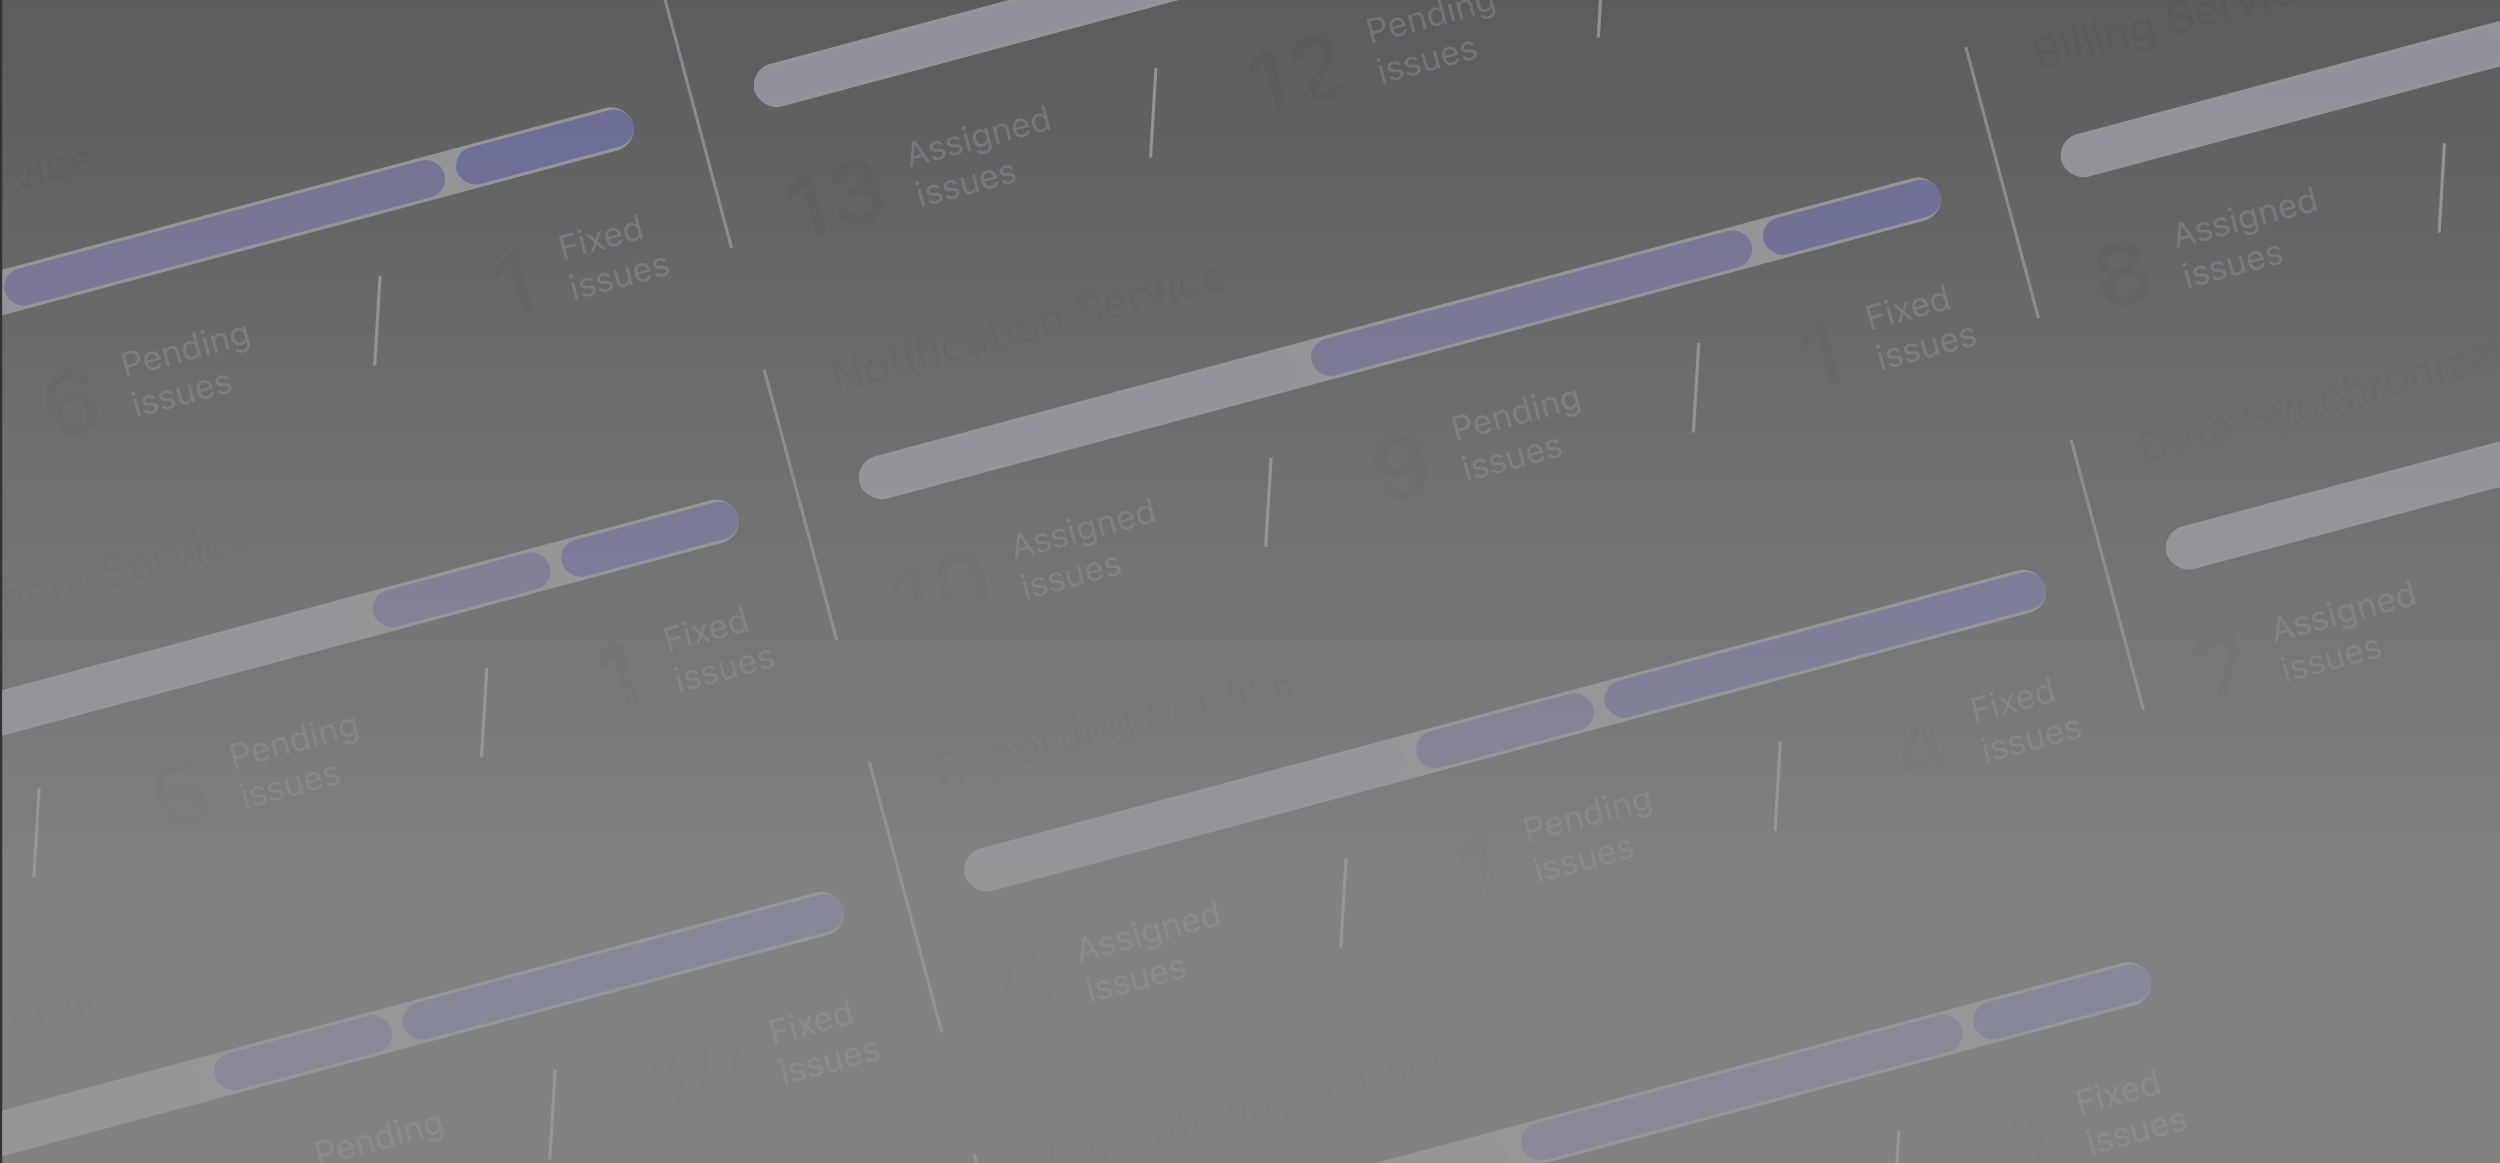 <svg xmlns="http://www.w3.org/2000/svg" width="361" height="168" fill="none" viewBox="0 0 361 168">
  <rect x="0" y="0" width="361" height="168" fill="#333333" stroke="none"/>
  <g clip-path="url(#a)" opacity=".5" style="mix-blend-mode:luminosity">
    <g clip-path="url(#b)">
      <path fill="#27282E" d="m-67.5 46.48-1.16-4.33 1.63-.44c.82-.22 1.54.19 1.76 1.01.23.83-.2 1.56-1.01 1.77l-1.1.3.42 1.54-.54.15Zm.46-4.25-.95.25.49 1.83.95-.26c.62-.16.89-.6.74-1.17-.16-.58-.6-.82-1.23-.65Zm4.17 3.07c-.62.16-1.18-.08-1.34-.67-.16-.58.18-1.03.92-1.28l.91-.3-.08-.3c-.1-.4-.4-.55-.89-.42-.38.1-.6.32-.62.6l-.52.14v-.02c-.05-.53.35-1 1.04-1.19.79-.2 1.34.08 1.52.75l.59 2.22-.52.14-.13-.48-.05.01c-.11.4-.4.68-.83.8Zm-.81-.83c.09.33.42.45.8.35.52-.15.82-.6.7-1.06l-.08-.3-.85.3c-.49.15-.66.39-.57.7v.01Zm3.75 1.2-.23.04-.12-.43c.07 0 .15-.03.22-.04.3-.08.44-.27.46-.67l.01-.2-2.06-2.93.55-.15 1.6 2.43.05-.01.17-2.9.55-.15-.34 3.77c-.07.8-.28 1.08-.86 1.23Zm2.76-1.96-.87-3.24.53-.14.13.5.05-.02c.05-.38.3-.67.72-.78.44-.12.8.03 1.05.33l.05-.01c.08-.4.39-.72.83-.84.66-.17 1.14.1 1.32.78l.6 2.24-.53.14-.56-2.12c-.13-.47-.41-.65-.87-.53a.75.75 0 0 0-.55.95l.56 2.08-.52.14-.59-2.2c-.1-.38-.43-.56-.84-.45-.42.11-.65.57-.52 1.02l.53 2-.52.15Zm6.68-1.73c-.92.25-1.65-.25-1.92-1.27-.27-1 .11-1.83 1-2.07.87-.24 1.58.27 1.84 1.24l.06.2-2.33.63c.2.66.66.96 1.24.8.44-.12.65-.4.69-.61v-.03l.53-.14v.02c0 .47-.34 1.03-1.1 1.23Zm-.8-2.87c-.49.12-.76.55-.66 1.18l1.8-.48c-.23-.62-.67-.83-1.15-.7Zm2.98 2.23-.87-3.24.52-.14.13.49.05-.02c.07-.38.32-.66.8-.8.73-.19 1.25.13 1.45.9l.56 2.1-.52.14-.53-1.97c-.15-.58-.47-.8-.98-.66-.52.14-.75.57-.6 1.14l.51 1.92-.52.14Zm4.74-1.25c-.66.18-1 0-1.17-.61l-.53-1.96-.5.13-.12-.43.5-.14-.22-.83.54-.15.23.84.7-.19.12.43-.7.2.48 1.82c.1.38.28.5.61.41.1-.02.15-.04.24-.08l.12.45-.3.11Zm2.88-.8-1.17-4.33 1.64-.43c.81-.22 1.54.19 1.76 1v.01c.22.83-.2 1.55-1.02 1.77l-1.09.3.42 1.54-.55.14Zm.46-4.25-.96.26.5 1.82.95-.25c.61-.17.88-.6.73-1.17-.16-.58-.6-.82-1.22-.66Zm3.38 3.23-.87-3.24.52-.14.13.48.05-.01c.03-.37.28-.65.72-.77.1-.03.21-.04.27-.05l.13.5-.33.06c-.5.14-.77.55-.64 1.02l.54 2-.52.15Zm3.6-.9c-.93.24-1.67-.24-1.95-1.28s.12-1.83 1.04-2.08c.93-.24 1.66.24 1.94 1.28s-.12 1.83-1.04 2.07Zm-.13-.47c.61-.16.83-.7.63-1.46v-.01c-.2-.77-.67-1.12-1.28-.95-.61.16-.84.7-.64 1.46.21.77.68 1.13 1.29.96Zm3.75-.5c-.91.23-1.67-.27-1.94-1.3-.27-1 .13-1.81 1.04-2.06.78-.2 1.37.12 1.62.67l.01.02-.52.14v-.01c-.17-.3-.53-.48-.99-.35-.58.15-.82.72-.63 1.45.2.75.7 1.13 1.28.97.43-.12.66-.38.68-.77v-.02l.52-.14v.03c.03.62-.3 1.15-1.07 1.36Zm3.43-.93c-.92.25-1.65-.25-1.93-1.26-.26-1 .12-1.84 1-2.08.88-.23 1.59.28 1.85 1.24l.05.2-2.32.63c.19.67.66.96 1.24.8.44-.11.65-.4.69-.61v-.03l.52-.14v.02c.01.47-.34 1.03-1.1 1.23Zm-.8-2.87c-.49.13-.77.55-.66 1.18l1.8-.48c-.23-.62-.67-.83-1.15-.7Zm4.1 1.99c-.72.19-1.3-.03-1.5-.54l.53-.15c.15.25.46.36.87.25.44-.12.7-.4.61-.7-.06-.23-.26-.34-.69-.33l-.53.02c-.65.02-.99-.17-1.11-.64-.15-.54.26-1.08.95-1.27.67-.18 1.24.03 1.45.54l-.51.14c-.14-.24-.44-.35-.83-.24-.38.1-.61.38-.54.66.06.23.26.32.67.31l.53-.01c.65-.02 1.01.17 1.14.63.15.58-.3 1.13-1.04 1.33Zm3.16-.85c-.72.2-1.3-.02-1.51-.54l.53-.14c.16.24.47.35.88.24.44-.12.69-.4.61-.7-.06-.22-.27-.33-.69-.32l-.53.01c-.65.02-1-.17-1.12-.64-.14-.54.27-1.08.95-1.26.68-.19 1.24.03 1.46.54l-.52.13c-.13-.23-.43-.34-.82-.24-.39.1-.62.38-.54.66v.01c.06.22.26.31.67.3h.53c.64-.02 1 .16 1.13.62.16.58-.3 1.13-1.03 1.33Zm1.33-4.55a.37.37 0 0 1-.45-.27c-.06-.2.06-.4.26-.45.2-.06.4.06.46.26.05.2-.07.4-.27.46Zm.77 3.93-.86-3.24.52-.14.87 3.24-.53.14Zm1.5-.4-.86-3.24.52-.14.13.48h.05c.07-.4.32-.68.8-.8.73-.2 1.25.12 1.45.89l.56 2.1-.52.13-.53-1.96c-.15-.59-.47-.8-.98-.66-.52.14-.75.57-.6 1.14l.51 1.91-.52.14Zm5.24-.19c-.78.21-1.38 0-1.6-.51l.55-.15c.12.23.46.33.92.2.58-.15.85-.52.73-1l-.18-.65-.05.01c-.1.41-.42.71-.86.83-.84.23-1.53-.28-1.78-1.19-.24-.91.1-1.7.95-1.93.46-.13.87 0 1.17.32l.04-.01-.15-.54.52-.14.86 3.2c.2.72-.24 1.33-1.12 1.56Zm-.5-1.76c.6-.16.84-.7.67-1.35-.18-.65-.66-1-1.26-.85-.6.16-.81.71-.64 1.35.17.65.63 1.01 1.23.85Zm5.84-.78c-.94.25-1.69-.08-1.94-.77l-.01-.03.54-.15v.04c.16.42.69.57 1.31.4.59-.16.94-.57.82-1.01-.1-.37-.41-.55-1.04-.52l-.51.02c-.92.04-1.4-.25-1.57-.88-.19-.72.3-1.4 1.2-1.64.86-.23 1.6.12 1.82.75l.01.04-.54.15-.01-.04c-.17-.36-.6-.55-1.17-.4-.54.15-.88.52-.76.97.1.35.39.52 1.01.5l.51-.03c.96-.04 1.41.23 1.58.85.22.82-.28 1.49-1.25 1.75Zm3.75-1.05c-.93.25-1.66-.25-1.93-1.27-.27-1 .12-1.84 1-2.07.88-.24 1.58.27 1.84 1.24l.06.2-2.33.63c.2.66.67.95 1.24.8.44-.12.66-.4.7-.62v-.03l.52-.14v.03c0 .47-.34 1.02-1.1 1.23Zm-.81-2.88c-.48.13-.76.56-.65 1.19l1.79-.48c-.23-.63-.67-.83-1.14-.7ZM.36 28.3l-.87-3.23.53-.14.13.48.04-.01c.04-.38.29-.66.72-.77.1-.03.22-.05.27-.05l.14.5-.33.06c-.5.14-.77.55-.64 1.02l.53 2-.52.14Zm3.29-.88L1.58 24.5l.56-.15 1.6 2.43.04-.01.17-2.9.56-.15-.33 3.55-.53.14Zm1.66-4.58a.37.37 0 0 1-.46-.26c-.05-.2.06-.4.26-.46.2-.05.4.07.46.27.05.2-.07.4-.26.45Zm.77 3.93-.87-3.23.52-.14.87 3.23-.52.14Zm2.84-.7c-.9.24-1.66-.26-1.94-1.28v-.01c-.27-1 .13-1.81 1.04-2.06.79-.2 1.38.12 1.63.67v.02l-.51.14v-.01c-.17-.3-.53-.48-1-.35-.58.15-.82.72-.62 1.45.2.75.7 1.12 1.27.97.44-.12.66-.38.69-.77v-.02l.51-.15v.04c.03.62-.3 1.15-1.07 1.36Zm3.44-.92c-.93.25-1.66-.25-1.93-1.26-.27-1 .12-1.84 1-2.08.87-.23 1.58.28 1.84 1.24l.06.2-2.33.63c.2.67.67.96 1.24.8.44-.11.66-.4.7-.61v-.03l.52-.14v.02c0 .47-.34 1.03-1.1 1.23Zm-.81-2.87c-.48.13-.76.55-.65 1.18l1.79-.48c-.23-.62-.67-.83-1.14-.7Z"/>
      <rect width="161.48" height="6.36" x="-65.39" y="56.55" fill="#F0F1F7" rx="3.18" transform="rotate(-15 -65.4 56.55)"/>
      <rect width="65.74" height="5.45" x="-.01" y="39.5" fill="#7D76EE" rx="2.73" transform="rotate(-15 -.01 39.5)"/>
      <rect width="26.36" height="5.45" x="65.25" y="22.01" fill="#6063F6" rx="2.73" transform="rotate(-15 65.25 22.01)"/>
      <path fill="#27282E" d="M11.6 62.68c-1.84.5-3.8-.38-4.64-3.5v-.02c-.78-2.91.07-5 2.25-5.58 1.59-.42 3.03.2 3.66 1.45l.03.06-1.52.41-.04-.05c-.4-.55-1.03-.8-1.8-.6-1.37.37-1.59 1.87-1.21 3.55l.05.2.12-.04c.13-.76.72-1.57 1.91-1.9a2.84 2.84 0 0 1 3.6 2.1v.02c.47 1.76-.53 3.4-2.4 3.9Zm-2.53-2.56a1.78 1.78 0 0 0 2.19 1.3 1.77 1.77 0 0 0 1.25-2.18v-.01a1.71 1.71 0 0 0-2.16-1.27 1.72 1.72 0 0 0-1.28 2.15v.01Z"/>
      <path fill="#828599" d="m18.42 54.41-.91-3.4 1.28-.34c.64-.17 1.21.15 1.38.8.18.64-.15 1.22-.8 1.39l-.85.23.33 1.21-.43.11Zm.36-3.34-.75.2.39 1.44.75-.2c.48-.13.7-.47.57-.92-.12-.45-.47-.65-.96-.52Zm3.64 2.32c-.73.2-1.3-.2-1.52-1-.2-.78.1-1.44.79-1.62.69-.19 1.24.21 1.45.97l.04.16-1.83.5c.15.52.53.75.98.62.34-.09.51-.3.54-.48v-.02l.41-.11v.02c0 .36-.26.8-.86.96Zm-.64-2.26c-.38.1-.6.44-.5.93l1.4-.37c-.18-.5-.52-.66-.9-.56Zm2.35 1.76-.68-2.55.4-.1.1.38.05-.01c.05-.3.25-.53.62-.63.57-.15.98.1 1.14.7l.44 1.65-.4.1-.42-1.54c-.12-.45-.37-.62-.78-.52-.4.11-.59.46-.47.9l.4 1.5-.4.12Zm3.77-.97c-.65.18-1.2-.23-1.42-1.02-.22-.8.07-1.43.71-1.6.35-.1.7 0 .91.23l.04-.01-.38-1.41.41-.11.96 3.55-.41.1-.11-.4-.04.01a.9.9 0 0 1-.67.66Zm0-.38c.46-.13.64-.57.48-1.15-.15-.6-.53-.88-1-.76-.46.12-.64.56-.48 1.15.16.6.53.88 1 .76Zm1.42-3.3a.3.3 0 0 1-.36-.2.3.3 0 0 1 .2-.36.3.3 0 0 1 .36.2.3.3 0 0 1-.2.37Zm.6 3.1-.68-2.55.41-.1.68 2.53-.4.11Zm1.19-.32-.69-2.55.41-.1.1.38.05-.01c.05-.3.25-.53.62-.63.57-.15.98.1 1.14.7l.44 1.65-.4.1-.42-1.54c-.12-.46-.37-.62-.78-.52-.4.11-.59.46-.47.9l.4 1.5-.4.12Zm4.1-.14c-.61.16-1.08-.01-1.25-.41l.43-.12c.1.18.36.26.73.16.45-.12.66-.4.56-.78l-.13-.52-.04.01a.91.91 0 0 1-.68.66c-.66.17-1.2-.23-1.4-.94-.19-.72.09-1.34.75-1.52a.9.9 0 0 1 .92.25h.03l-.12-.43.41-.1.67 2.5c.16.57-.18 1.05-.88 1.24Zm-.39-1.4c.47-.12.66-.55.53-1.05-.14-.51-.52-.8-1-.67-.46.13-.63.56-.5 1.06.14.51.5.8.97.67Zm-15.5 7.65a.3.3 0 0 1-.35-.2.3.3 0 0 1 .2-.36.3.3 0 0 1 .36.2.3.3 0 0 1-.2.36Zm.61 3.1-.68-2.55.41-.11.68 2.54-.4.11Zm2.07-.51c-.57.15-1.03-.02-1.19-.43l.42-.11c.13.2.37.28.7.19.33-.1.53-.32.47-.55-.05-.18-.2-.26-.54-.25h-.42c-.5.02-.78-.13-.88-.5-.1-.42.21-.85.75-.99.53-.14.98.02 1.14.42l-.4.11c-.1-.18-.34-.27-.65-.19-.3.08-.48.3-.42.52.05.18.2.25.52.25l.42-.01c.5-.02.8.13.9.5.11.45-.24.88-.82 1.04Zm2.48-.67c-.57.15-1.03-.02-1.19-.42l.42-.12c.13.2.37.28.7.2.33-.1.53-.32.47-.56-.05-.17-.2-.26-.54-.25l-.42.01c-.5.02-.78-.13-.88-.5-.1-.42.21-.85.75-1 .53-.14.98.03 1.14.43l-.4.1c-.1-.18-.34-.26-.65-.18-.3.08-.48.3-.42.52.05.17.2.25.52.24h.42c.5-.02.8.12.9.49.11.45-.24.89-.82 1.04Zm2.5-.67c-.57.15-.96-.1-1.12-.7l-.44-1.65.4-.11.42 1.54c.13.46.35.64.75.53.45-.12.62-.46.5-.9l-.4-1.51.4-.1.69 2.53-.41.11-.1-.38-.04.01c-.06.3-.27.53-.64.63Zm3.01-.8c-.72.19-1.3-.2-1.51-1-.21-.79.09-1.45.78-1.63.7-.19 1.25.22 1.45.98l.05.16-1.83.49c.15.52.52.75.97.63.35-.1.52-.32.54-.49v-.02l.42-.11v.02c0 .37-.27.8-.87.96Zm-.63-2.26c-.38.1-.6.43-.51.93l1.4-.38c-.18-.5-.52-.65-.9-.55Zm3.23 1.56c-.57.15-1.03-.02-1.2-.43l.43-.1c.12.19.36.27.69.18.34-.09.54-.32.48-.55-.05-.17-.21-.26-.55-.25l-.41.01c-.51.01-.78-.14-.88-.5-.11-.43.2-.85.75-1 .53-.14.97.03 1.14.43l-.4.1c-.11-.18-.35-.27-.65-.18-.3.08-.49.3-.43.52.05.17.2.25.53.24l.41-.01c.51-.01.8.13.9.5.12.45-.24.88-.81 1.04Z"/>
      <path stroke="#E6E8F2" stroke-width=".45" d="m54.88 39.85-.77 12.9"/>
      <path fill="#27282E" d="m75.49 45.34-1.92-7.14-.1.03-1.74 2.1-.4-1.46 1.84-2.2 1.54-.41 2.32 8.66-1.54.42Z"/>
      <path fill="#828599" d="m81.62 37.48-.92-3.4 2.07-.55.1.38-1.64.44.31 1.17 1.51-.4.1.37-1.5.4.39 1.48-.42.11Zm2.11-3.82a.3.3 0 0 1-.36-.2.3.3 0 0 1 .21-.36.3.3 0 0 1 .36.2.3.3 0 0 1-.2.36Zm.6 3.1-.67-2.55.4-.11.69 2.54-.41.11Zm.99-.27.53-1.5-1.22-1.04.48-.13.86.78H86l.35-1.11.46-.12-.53 1.48 1.22 1.05-.48.13-.86-.8-.04.01-.34 1.13-.46.12Zm3.66-.94c-.72.2-1.3-.2-1.51-.99-.21-.79.1-1.44.78-1.63.7-.18 1.25.22 1.45.98l.05.16-1.83.49c.15.52.52.75.98.63.34-.1.5-.32.54-.49v-.02l.41-.11v.02c0 .37-.27.8-.87.96Zm-.63-2.25c-.38.1-.6.43-.51.93l1.4-.38c-.17-.49-.52-.65-.9-.55Zm3.3 1.54c-.65.17-1.21-.23-1.42-1.03-.22-.8.06-1.43.7-1.6.36-.1.7 0 .92.23h.04l-.38-1.42.41-.1.95 3.55-.4.1-.12-.4h-.04a.9.9 0 0 1-.67.67Zm-.01-.39c.46-.12.65-.56.5-1.15h-.01c-.16-.59-.54-.88-1-.75-.46.12-.64.56-.49 1.15.16.6.54.88 1 .75Zm-9.12 5.75a.3.3 0 0 1-.36-.2.3.3 0 0 1 .21-.37.3.3 0 0 1 .36.21.3.3 0 0 1-.2.36Zm.6 3.09-.67-2.54.4-.11.69 2.54-.41.1Zm2.07-.5c-.56.14-1.02-.03-1.18-.43l.42-.12c.12.2.36.28.69.2.34-.1.54-.32.48-.55-.05-.18-.21-.27-.55-.26l-.42.01c-.5.02-.77-.13-.87-.5-.11-.42.2-.85.75-1 .53-.14.97.03 1.14.43l-.4.1c-.11-.18-.35-.26-.66-.18-.3.08-.48.3-.42.52.05.18.2.25.53.24h.41c.51-.02.8.12.9.49.12.46-.24.89-.82 1.04Zm2.48-.67c-.56.15-1.02-.02-1.18-.43l.42-.11c.12.2.36.28.69.2.34-.1.54-.33.48-.56-.05-.18-.21-.26-.55-.25h-.42c-.5.02-.77-.13-.87-.5-.11-.42.2-.84.75-.99.53-.14.97.03 1.14.43l-.4.1c-.11-.18-.35-.27-.65-.19-.3.08-.49.3-.43.52.05.18.2.25.53.25l.41-.01c.51-.02.8.13.9.5.12.45-.24.88-.82 1.04Zm2.51-.67c-.58.15-.97-.11-1.13-.71l-.44-1.65.41-.1.42 1.54c.12.46.34.63.75.52.45-.12.61-.45.5-.9l-.41-1.5.41-.11.68 2.54-.4.1-.11-.37h-.04c-.05.31-.27.54-.64.64Zm3-.81c-.72.2-1.3-.2-1.5-1-.22-.78.08-1.44.78-1.62.69-.19 1.24.21 1.45.97l.04.16-1.83.5c.15.51.53.74.98.62.34-.09.51-.31.54-.48v-.02l.41-.11v.02c0 .36-.26.8-.86.96Zm-.63-2.26c-.38.1-.6.44-.51.93l1.4-.37c-.17-.5-.51-.66-.89-.56Zm3.23 1.57c-.57.15-1.03-.02-1.19-.43l.42-.11c.13.2.37.28.7.19.33-.1.53-.32.47-.55-.05-.18-.2-.26-.54-.25h-.42c-.5.02-.78-.13-.87-.5-.12-.42.2-.85.74-.99.53-.14.98.02 1.14.42l-.4.11c-.1-.18-.34-.27-.65-.19-.3.08-.48.3-.42.52.05.18.2.25.52.25l.42-.01c.5-.02.8.13.9.5.11.45-.24.88-.82 1.04Z"/>
      <g clip-path="url(#c)">
        <path stroke="#C3C6D9" stroke-width=".45" d="m95.16-3.32 10.47 39.1"/>
      </g>
      <path fill="#27282E" d="m105.7.07.43-4.76.54-.14 2.75 3.9-.56.15-.77-1.12-1.72.46-.1 1.36-.57.15Zm.86-4.12-.16 2.11 1.4-.38-1.19-1.75-.05.02Zm4.5 2.74c-.73.2-1.22-.13-1.43-.9l-.56-2.1.52-.13.53 1.97c.16.58.44.8.96.66.57-.15.78-.58.62-1.15l-.5-1.91.51-.14.87 3.23-.52.14-.13-.48-.05.01c-.07.4-.34.67-.81.8Zm3.65-1.01c-.66.18-1.01 0-1.18-.61l-.52-1.96-.51.13-.12-.43.51-.14-.22-.83.54-.15.22.84.71-.2.12.44-.71.2.49 1.82c.1.38.27.5.61.41.1-.02.14-.04.24-.08l.12.45c-.1.04-.2.08-.3.1Zm1.1-.32-1.2-4.52.52-.14.47 1.77.05-.01c.07-.39.32-.67.8-.8.72-.2 1.24.13 1.45.9l.56 2.09-.52.14-.53-1.97c-.15-.58-.47-.8-.98-.66-.52.14-.76.58-.6 1.14l.51 1.92-.52.14Zm4.93-1.26c-.92.25-1.65-.25-1.92-1.27-.27-1 .11-1.84 1-2.07.87-.24 1.58.27 1.84 1.24l.06.2-2.33.63c.19.66.66.95 1.24.8.44-.12.65-.4.69-.61v-.04l.52-.13v.02c.01.47-.34 1.02-1.1 1.23Zm-.8-2.88c-.49.13-.77.56-.66 1.19l1.8-.48c-.23-.63-.67-.83-1.15-.7Zm2.98 2.23-.87-3.23.52-.14.13.49.05-.02c.07-.38.32-.66.8-.8.72-.19 1.25.13 1.45.9l.56 2.1-.52.14-.53-1.97c-.15-.58-.47-.8-.98-.66-.52.14-.75.57-.6 1.14l.51 1.91-.52.14Zm4.74-1.24c-.66.18-1 0-1.17-.61l-.53-1.96-.51.13-.12-.43.51-.14-.22-.83.54-.15.22.84.71-.2.12.44-.71.2.5 1.82c.1.38.27.5.6.41.1-.02.15-.04.24-.08l.12.45c-.1.04-.2.08-.3.1Zm.32-4.25a.37.37 0 1 1 .26-.46c.06.2-.06.4-.26.46Zm.77 3.93-.86-3.23.52-.14.86 3.23-.52.14Zm2.85-.7c-.91.24-1.66-.26-1.94-1.29-.27-1 .13-1.81 1.04-2.06.78-.2 1.38.12 1.63.67v.02l-.52.14v-.01c-.17-.3-.53-.48-.99-.36-.58.16-.82.73-.63 1.46.2.75.7 1.12 1.28.97.44-.12.66-.38.68-.78v-.02l.52-.14v.04c.03.62-.3 1.15-1.07 1.36Zm3-.8c-.61.16-1.18-.09-1.34-.68-.15-.58.18-1.02.93-1.27l.9-.3-.07-.3c-.1-.4-.41-.55-.9-.42-.38.1-.6.31-.61.59l-.53.15v-.02c-.05-.53.35-1 1.04-1.19.79-.21 1.34.08 1.52.75l.6 2.21-.53.14-.13-.47h-.04c-.12.4-.4.69-.84.8Zm-.8-.83c.08.33.41.44.79.34.53-.14.82-.6.7-1.05l-.08-.3-.85.29c-.49.16-.65.4-.57.71v.01Zm4.44-.19c-.66.18-1 .01-1.17-.6l-.53-1.97-.5.14-.13-.43.52-.14-.23-.84.54-.14.22.83.71-.19.12.44-.7.19.48 1.83c.1.38.28.5.61.4l.24-.07.12.44c-.1.05-.2.09-.3.11Zm.32-4.24a.37.37 0 0 1-.2-.72c.2-.06.41.06.47.26.05.2-.07.4-.27.46Zm.77 3.93-.87-3.24.53-.14.86 3.24-.52.14Zm2.85-.7c-.92.24-1.66-.24-1.94-1.28s.13-1.83 1.05-2.08c.92-.24 1.66.24 1.94 1.28.27 1.04-.13 1.83-1.05 2.07Zm-.12-.47c.61-.16.84-.7.63-1.46v-.01c-.2-.77-.67-1.12-1.28-.95-.61.16-.84.7-.63 1.46.2.77.67 1.13 1.28.96Zm2.41-.21-.87-3.23.53-.14.13.48.04-.01c.07-.39.32-.67.8-.8.73-.2 1.25.13 1.45.9l.56 2.1-.52.13-.53-1.97c-.15-.58-.47-.8-.98-.66-.52.14-.75.58-.6 1.15l.51 1.91-.52.14Zm6.83-1.72c-.95.25-1.7-.08-1.95-.77v-.03l.53-.15.01.04c.16.42.68.57 1.3.4.6-.15.94-.57.82-1.01-.1-.37-.4-.55-1.04-.52l-.5.02c-.93.04-1.4-.25-1.57-.88-.2-.72.3-1.4 1.2-1.64.86-.23 1.6.12 1.81.75l.02.04-.54.15-.02-.04c-.16-.36-.6-.55-1.16-.4-.54.15-.89.52-.77.97.1.35.4.52 1.02.5l.5-.03c.96-.04 1.42.23 1.59.85.21.82-.28 1.49-1.25 1.75Zm3.74-1.05c-.92.25-1.66-.25-1.93-1.27-.27-1 .12-1.84 1-2.07.88-.24 1.59.27 1.85 1.24l.05.2-2.32.63c.19.66.66.95 1.24.8.44-.12.65-.4.69-.62v-.03l.52-.14v.03c.01.47-.34 1.02-1.1 1.23Zm-.8-2.88c-.49.13-.77.56-.66 1.19l1.8-.48c-.23-.63-.67-.83-1.15-.7Zm2.98 2.23-.87-3.23.52-.14.13.48.05-.01c.03-.38.28-.65.72-.77.1-.03.21-.05.27-.05l.13.5-.33.06c-.5.14-.77.55-.64 1.02l.54 2-.52.14Zm3.28-.88-2.06-2.91.55-.15 1.6 2.43.05-.01.17-2.9.55-.15-.33 3.55-.53.14Zm1.66-4.58a.37.37 0 0 1-.2-.72c.2-.05.41.07.46.27.06.2-.06.4-.26.45Zm.77 3.93-.87-3.23.53-.14.86 3.23-.52.14Zm2.84-.7c-.9.25-1.66-.26-1.93-1.28-.27-1.01.13-1.82 1.03-2.07.8-.2 1.38.12 1.63.67l.01.02-.52.14v-.01c-.17-.3-.53-.48-1-.35-.57.15-.81.72-.62 1.45.2.75.7 1.13 1.28.97.43-.12.66-.38.68-.77v-.02l.52-.14v.03c.03.62-.3 1.15-1.07 1.36Zm3.44-.92c-.92.25-1.66-.25-1.93-1.26-.27-1 .12-1.84 1-2.08.88-.23 1.59.28 1.85 1.24l.05.2-2.33.63c.2.67.67.96 1.25.8.44-.11.65-.4.69-.61V-18l.52-.14v.02c.01.47-.34 1.03-1.1 1.23Zm-.8-2.87c-.49.13-.77.55-.66 1.18l1.79-.48c-.22-.62-.66-.83-1.14-.7Z"/>
      <rect width="161.48" height="6.36" x="108.15" y="10.05" fill="#F0F1F7" rx="3.18" transform="rotate(-15 108.15 10.05)"/>
      <rect width="65.74" height="5.45" x="108.27" y="10.49" fill="#E5E5FF" rx="2.73" transform="rotate(-15 108.27 10.49)"/>
      <path fill="#27282E" d="m117.8 34-1.9-7.14-.1.03-1.75 2.1-.4-1.46 1.84-2.2 1.55-.41 2.32 8.66-1.55.42Zm7.14-1.73c-1.9.5-3.41-.2-3.92-1.64l-.03-.07 1.48-.4.02.07c.28.7 1.1 1.05 2.11.77 1-.26 1.52-1 1.3-1.8v-.02c-.24-.91-1.05-1.23-2.16-.94l-1.02.28-.3-1.16.98-.26c.96-.26 1.45-.97 1.24-1.72v-.01c-.21-.8-.87-1.12-1.8-.87-.9.24-1.4.9-1.28 1.69l.01.06-1.44.39v-.07c-.28-1.54.64-2.84 2.39-3.3 1.78-.48 3.19.14 3.55 1.5.3 1.08-.3 2-1.27 2.5v.03c1.31-.22 2.36.3 2.68 1.5v.02c.41 1.52-.62 2.94-2.54 3.45Z"/>
      <path fill="#828599" d="m131.4 24.14.34-3.73.41-.12 2.17 3.07-.44.12-.6-.88-1.36.36-.08 1.06-.45.12Zm.67-3.24-.12 1.66 1.1-.3-.94-1.37-.04.01Zm3.63 2.14c-.56.15-1.02-.02-1.19-.43l.43-.11c.12.2.36.28.69.2.34-.1.54-.33.47-.56-.04-.18-.2-.26-.54-.25h-.42c-.5.02-.77-.13-.87-.5-.12-.42.2-.84.74-.99.54-.14.98.03 1.15.43l-.4.1c-.11-.18-.35-.27-.66-.19-.3.08-.48.3-.42.52.05.18.2.25.53.25l.41-.01c.51-.02.8.13.9.5.12.45-.24.88-.82 1.04Zm2.48-.67c-.56.15-1.03-.02-1.18-.42l.42-.12c.12.2.36.28.69.2.34-.1.54-.32.47-.55-.04-.18-.2-.27-.54-.26l-.42.01c-.5.02-.77-.13-.87-.5-.12-.42.2-.85.75-1 .53-.14.97.03 1.14.43l-.4.1c-.11-.18-.35-.26-.66-.18-.3.08-.48.3-.42.52.05.18.2.25.53.24h.41c.51-.02.8.13.9.49.12.46-.24.89-.82 1.04Zm1.05-3.58a.3.3 0 0 1-.36-.2.3.3 0 1 1 .36.2Zm.6 3.1-.68-2.55.41-.11.69 2.54-.41.11Zm2.48.29c-.62.16-1.08 0-1.26-.4v-.01l.43-.11c.1.18.36.25.73.16.45-.13.67-.41.57-.79l-.14-.51h-.04a.91.91 0 0 1-.68.66c-.66.18-1.2-.22-1.39-.94-.2-.71.08-1.34.75-1.52a.9.9 0 0 1 .91.26l.03-.01-.11-.42.4-.11.68 2.5c.15.57-.19 1.05-.88 1.24Zm-.4-1.39c.48-.12.66-.55.53-1.06-.14-.5-.52-.8-.99-.66-.47.12-.64.55-.5 1.06.14.5.5.79.97.66Zm2.05-.01-.68-2.55.41-.1.1.38.04-.01c.06-.3.25-.53.63-.63.57-.15.98.1 1.14.7l.44 1.65-.41.1-.41-1.54c-.13-.46-.38-.62-.78-.52-.4.11-.59.46-.47.9l.4 1.5-.4.12Zm3.87-1c-.73.2-1.3-.19-1.51-.99-.21-.78.09-1.44.78-1.63.7-.18 1.25.22 1.45.98l.04.16-1.82.49c.15.52.52.75.97.63.35-.1.52-.31.54-.48v-.03l.42-.1v.01c0 .37-.27.8-.87.97Zm-.63-2.25c-.38.1-.6.43-.51.93l1.4-.38c-.18-.49-.52-.65-.9-.55Zm3.3 1.54c-.65.18-1.21-.23-1.43-1.02-.21-.8.07-1.43.72-1.6.34-.1.7 0 .9.23l.05-.01-.38-1.41.4-.11.96 3.55-.41.1-.11-.4-.04.01a.9.9 0 0 1-.67.66Zm-.01-.38c.46-.13.65-.57.49-1.15-.16-.6-.54-.88-1-.76-.47.13-.65.56-.49 1.15.16.6.53.88 1 .76Zm-17.92 8.1a.3.3 0 1 1-.15-.57.3.3 0 0 1 .15.57Zm.6 3.09-.68-2.54.41-.11.69 2.54-.41.1Zm2.07-.5c-.56.14-1.03-.03-1.19-.43l.42-.12c.13.2.37.28.7.2.34-.1.54-.32.47-.55-.04-.18-.2-.27-.54-.26l-.42.01c-.5.02-.77-.13-.87-.5-.12-.42.2-.85.74-1 .54-.14.98.03 1.15.43l-.4.1c-.12-.18-.35-.26-.66-.18-.3.08-.48.3-.42.52.05.18.2.25.52.24h.42c.51-.02.8.12.9.49.12.46-.24.89-.82 1.04Zm2.48-.67c-.56.15-1.03-.02-1.19-.43l.43-.11c.12.2.36.28.69.2.34-.1.54-.33.47-.56-.04-.18-.2-.26-.54-.25h-.42c-.5.02-.77-.13-.87-.5-.12-.42.2-.84.74-.99.54-.14.98.03 1.15.43l-.4.1c-.11-.18-.35-.27-.66-.19-.3.08-.48.3-.42.52.05.18.2.25.53.25l.41-.01c.51-.02.8.13.9.5.12.45-.24.88-.82 1.04Zm2.5-.67c-.57.15-.96-.11-1.12-.71l-.44-1.65.41-.1.42 1.54c.12.46.34.63.75.52.45-.12.61-.45.5-.9l-.41-1.5.4-.11.69 2.54-.41.1-.1-.37h-.04c-.05.31-.27.54-.64.64Zm3.02-.81c-.73.2-1.3-.2-1.52-1-.21-.78.1-1.44.78-1.62.7-.19 1.25.21 1.46.97l.04.16-1.83.5c.15.51.52.74.98.62.34-.09.51-.31.54-.48v-.03l.41-.1v.02c0 .36-.27.8-.86.96Zm-.64-2.26c-.38.1-.6.44-.51.93l1.4-.37c-.17-.5-.52-.66-.89-.56Zm3.23 1.57c-.57.15-1.03-.02-1.19-.43l.42-.11c.13.2.37.28.7.19.33-.1.53-.32.47-.55-.05-.18-.2-.26-.54-.25h-.42c-.5.02-.78-.13-.88-.5-.11-.42.21-.85.75-1 .53-.13.98.03 1.14.43l-.4.11c-.1-.18-.34-.27-.65-.19-.3.08-.48.3-.42.52.04.18.2.25.52.25l.42-.01c.5-.02.8.13.9.5.11.45-.24.88-.82 1.04Z"/>
      <path stroke="#E6E8F2" stroke-width=".45" d="m166.92 9.83-.78 12.9"/>
      <path fill="#27282E" d="m184.38 16.16-1.9-7.14-.11.03-1.75 2.1-.39-1.46 1.84-2.2 1.54-.4 2.32 8.65-1.55.42Zm3.96-1.06-.28-1.05 2.06-3.66c.86-1.5 1.07-2.03.9-2.7v-.02c-.22-.8-.92-1.23-1.82-.99-.92.25-1.38 1.02-1.14 1.92v.02l-1.44.38-.01-.01c-.43-1.62.52-3.08 2.33-3.57 1.69-.45 3.18.25 3.57 1.7v.03c.27.98 0 1.89-1.17 3.83l-1.29 2.15.04.12L194 12.2l.34 1.29-6.01 1.6Z"/>
      <path fill="#828599" d="m198.24 6.23-.91-3.4 1.28-.34c.64-.18 1.21.14 1.38.79.18.65-.15 1.22-.8 1.4l-.85.22.32 1.22-.42.11Zm.36-3.34-.75.2.39 1.44.75-.2c.48-.13.7-.48.57-.92-.12-.46-.47-.65-.96-.52Zm3.64 2.32c-.73.2-1.3-.2-1.52-1-.21-.78.1-1.44.78-1.63.7-.18 1.25.22 1.46.98l.04.16-1.83.5c.15.51.53.74.98.62.34-.1.51-.31.54-.48v-.03l.41-.1v.01c0 .37-.26.8-.86.97Zm-.64-2.26c-.38.1-.6.44-.51.93l1.4-.38c-.17-.49-.52-.65-.89-.55Zm2.34 1.75-.68-2.54.41-.1.1.37h.04c.06-.31.26-.53.63-.63.57-.15.98.1 1.14.7l.44 1.65-.4.1-.42-1.54c-.13-.46-.37-.63-.78-.52-.4.11-.59.45-.47.9l.4 1.5-.4.11Zm3.78-.96c-.65.17-1.21-.23-1.42-1.03-.22-.8.06-1.43.71-1.6.35-.1.7 0 .91.23h.04l-.38-1.42.41-.1.95 3.54-.4.11-.11-.4h-.04a.9.9 0 0 1-.67.67Zm0-.39c.46-.12.64-.56.48-1.15-.16-.59-.54-.88-1-.75-.46.12-.64.55-.48 1.15.16.6.53.88 1 .75Zm1.42-3.29a.3.3 0 1 1-.15-.57.3.3 0 0 1 .15.57Zm.6 3.09-.68-2.54.41-.11.68 2.54-.4.11Zm1.18-.32L210.24.3l.41-.1.1.37h.04c.06-.31.25-.53.63-.63.57-.15.98.1 1.14.7l.44 1.65-.4.1-.42-1.54c-.13-.46-.37-.63-.78-.52-.4.11-.59.45-.47.9l.4 1.5-.4.11Zm4.11-.14c-.61.17-1.08 0-1.25-.4l.43-.12c.1.18.36.26.72.16.46-.12.67-.4.57-.78l-.14-.52-.03.01a.91.91 0 0 1-.68.65c-.66.18-1.2-.22-1.4-.93-.19-.72.08-1.34.75-1.52a.9.9 0 0 1 .91.25h.03l-.1-.43.4-.1.67 2.5c.16.57-.19 1.05-.88 1.23Zm-.4-1.38c.48-.13.67-.56.53-1.06-.13-.51-.51-.8-.98-.67s-.64.56-.5 1.06c.13.51.49.8.96.67Zm-15.48 7.64a.3.3 0 0 1-.36-.2.3.3 0 0 1 .2-.36.3.3 0 0 1 .15.57Zm.6 3.09-.68-2.54.4-.11.69 2.54-.41.1Zm2.07-.5c-.57.14-1.03-.02-1.19-.43l.42-.11c.13.19.36.27.69.19.34-.1.54-.32.48-.55-.05-.18-.21-.27-.54-.26l-.42.01c-.5.02-.78-.13-.88-.5-.11-.42.2-.85.75-1 .53-.14.97.03 1.14.43l-.4.1c-.11-.18-.34-.26-.65-.18-.3.08-.48.3-.42.52.04.18.2.25.52.24h.42c.5-.02.8.13.89.49.12.46-.23.89-.81 1.04Zm2.48-.67c-.57.15-1.03-.02-1.19-.43l.42-.1c.13.18.37.27.7.18.33-.09.53-.32.47-.55-.05-.17-.2-.26-.54-.25l-.42.01c-.5.01-.78-.14-.88-.5-.11-.43.21-.85.75-1 .53-.14.97.03 1.14.43l-.4.1c-.1-.18-.34-.27-.65-.19-.3.09-.48.3-.42.52v.01c.04.17.2.25.52.24l.42-.01c.5-.01.8.13.89.5.12.45-.23.88-.81 1.04Zm2.5-.67c-.57.15-.96-.1-1.12-.71l-.44-1.65.4-.1.42 1.54c.12.46.35.63.75.53.45-.12.62-.46.5-.9l-.4-1.51.4-.11.69 2.54-.41.11-.1-.38-.05.01c-.05.3-.26.53-.64.63Zm3.01-.8c-.73.19-1.3-.2-1.51-1-.22-.79.09-1.45.78-1.63.69-.19 1.25.21 1.45.97l.04.16-1.82.5c.15.52.52.74.97.62.35-.09.52-.3.54-.48v-.02l.42-.11v.02c0 .36-.27.8-.87.96Zm-.63-2.27c-.38.1-.6.44-.52.93l1.4-.37c-.17-.5-.51-.66-.88-.56Zm3.22 1.57c-.56.15-1.02-.02-1.18-.43l.42-.11c.12.2.36.28.69.2.34-.1.54-.33.48-.56-.05-.18-.21-.26-.55-.25h-.42c-.5.02-.77-.13-.87-.5-.12-.42.2-.84.75-.99.53-.14.97.02 1.14.42l-.4.11c-.11-.18-.35-.27-.66-.19-.3.08-.48.3-.42.52.05.18.2.25.53.25l.41-.01c.51-.02.8.13.9.5.12.45-.24.88-.82 1.04Z"/>
      <path stroke="#E6E8F2" stroke-width=".45" d="m231.56-7.5-.77 12.92"/>
      <path fill="#27282E" d="m-52.32 103.13-1.16-4.33.54-.15 1.16 4.33-.54.14Zm1.58-.43-.87-3.23.52-.14.14.48h.04c.07-.4.32-.68.8-.8.73-.2 1.25.12 1.45.89l.56 2.1-.52.13-.53-1.96c-.15-.59-.47-.8-.98-.66-.52.13-.75.57-.6 1.14l.51 1.91-.52.14Zm4.38-1.17-2.06-2.92.55-.14 1.6 2.42.05-.01.17-2.9.55-.15-.33 3.56-.53.14Zm3.63-.91c-.92.24-1.65-.26-1.92-1.27-.27-1 .12-1.84 1-2.07.87-.24 1.58.27 1.84 1.24l.06.2-2.33.63c.2.66.67.95 1.24.8.44-.12.65-.4.69-.62v-.03l.53-.14v.03c0 .47-.34 1.02-1.1 1.23Zm-.8-2.88c-.48.13-.76.56-.65 1.19l1.78-.48c-.22-.63-.66-.84-1.13-.7Zm2.98 2.23-.87-3.23.53-.14.13.48.04-.01c.07-.39.32-.67.8-.8.73-.19 1.25.13 1.45.9l.56 2.1-.52.13-.53-1.97c-.15-.58-.47-.8-.98-.65-.52.13-.75.57-.6 1.14l.51 1.91-.52.14Zm4.74-1.24c-.66.17-1 0-1.17-.61l-.53-1.97-.5.14-.12-.43.5-.14-.22-.84.54-.14.23.84.7-.2.12.44-.7.19.48 1.83c.1.38.28.5.61.4.1-.02.15-.03.24-.07l.12.44-.3.12Zm2.38-.6c-.92.24-1.66-.24-1.94-1.28s.12-1.83 1.04-2.07c.92-.25 1.66.23 1.94 1.27s-.12 1.83-1.04 2.08Zm-.13-.47c.62-.16.84-.7.64-1.46-.2-.77-.67-1.13-1.29-.96-.6.16-.83.7-.63 1.46v.01c.2.76.67 1.12 1.28.95Zm2.41-.2-.86-3.24.52-.14.13.48.05-.02c.03-.37.28-.65.72-.76.1-.03.21-.05.26-.05l.14.5-.33.06c-.5.13-.77.54-.64 1.02l.54 2-.53.14Zm2.96.42-.24.04-.12-.43c.07 0 .15-.02.22-.04.3-.08.45-.26.46-.67l.01-.2-2.06-2.92.55-.15 1.6 2.42.05-.01.18-2.9.54-.15-.34 3.77c-.07.8-.28 1.08-.85 1.24Zm4.55-2.44-1.16-4.33.62-.17 2.45 3.22.05-.01.52-4.01.62-.17 1.16 4.33-.5.13-.89-3.3h-.03l-.48 3.68-.46.12-2.25-2.94-.04.01.89 3.3-.5.14Zm6.2-1.6c-.61.16-1.17-.08-1.33-.67-.16-.58.18-1.03.92-1.28l.91-.3-.08-.3c-.1-.4-.4-.55-.89-.42-.39.1-.6.32-.62.6l-.52.14v-.02c-.05-.53.35-1 1.04-1.19.79-.2 1.33.08 1.52.75l.59 2.22-.52.14-.13-.48-.05.01c-.11.4-.4.68-.83.8Zm-.8-.83c.09.33.42.45.8.35.52-.15.82-.6.7-1.06l-.09-.3-.85.3c-.48.15-.65.39-.56.7v.01Zm3.3.1-.87-3.23.52-.14.13.48.05-.01c.07-.39.32-.67.8-.8.72-.19 1.24.13 1.45.9l.56 2.1-.53.13-.52-1.97c-.16-.58-.47-.8-.99-.65-.52.13-.75.57-.6 1.14l.51 1.91-.52.14Zm4.49-1.14c-.62.16-1.18-.08-1.34-.67-.16-.58.18-1.03.92-1.28l.91-.3-.08-.3c-.1-.4-.4-.55-.89-.42-.39.1-.6.32-.62.6l-.52.14v-.02c-.05-.53.35-1 1.04-1.19.79-.2 1.33.08 1.51.75l.6 2.22-.52.14-.13-.48-.05.01c-.11.4-.4.68-.83.8Zm-.81-.83c.09.33.42.45.8.35.52-.15.82-.6.7-1.06l-.09-.3-.85.3c-.48.15-.65.39-.56.7v.01Zm4.93.88c-.78.21-1.37 0-1.6-.51h.01l.54-.15c.13.23.46.33.93.2.58-.15.85-.52.72-1l-.18-.65-.04.01c-.11.41-.42.71-.87.83-.84.23-1.53-.28-1.77-1.19-.25-.91.1-1.7.95-1.93.45-.13.87 0 1.16.32l.04-.01-.14-.54.52-.14.85 3.2c.2.72-.24 1.33-1.12 1.56Zm-.5-1.76c.6-.16.84-.7.67-1.35-.17-.65-.66-1-1.26-.85-.6.16-.81.71-.64 1.35.18.65.63 1.01 1.23.85Zm3.94-.32c-.92.25-1.65-.25-1.92-1.26-.27-1 .11-1.84 1-2.08.87-.23 1.58.28 1.84 1.24l.05.2-2.32.63c.2.67.66.96 1.24.8.44-.11.65-.4.69-.61v-.03l.52-.14v.02c.01.47-.33 1.03-1.1 1.23Zm-.8-2.87c-.49.13-.76.55-.66 1.18l1.8-.48c-.23-.62-.67-.83-1.15-.7Zm2.98 2.23-.87-3.24.52-.14.14.5.04-.02c.05-.39.3-.67.73-.78.44-.12.8.03 1.05.33l.04-.02c.09-.39.4-.71.84-.83.66-.18 1.13.1 1.31.78l.6 2.24-.52.14-.57-2.12c-.12-.48-.4-.65-.86-.53a.75.75 0 0 0-.55.95l.56 2.08-.52.14-.6-2.2c-.1-.38-.43-.56-.83-.45-.43.11-.65.57-.53 1.02l.54 2-.52.15Zm6.68-1.73c-.92.25-1.65-.25-1.93-1.27-.27-1 .12-1.84 1-2.07.88-.24 1.59.27 1.85 1.24l.05.2-2.33.63c.2.66.67.95 1.25.8.44-.12.65-.4.69-.62v-.03l.52-.14v.03c.01.47-.34 1.02-1.1 1.23Zm-.8-2.88c-.49.13-.77.56-.66 1.19l1.79-.48c-.22-.63-.66-.83-1.14-.7Zm2.98 2.23-.87-3.23.52-.14.13.48h.05c.07-.4.32-.68.8-.8.72-.2 1.24.12 1.45.9l.56 2.09-.52.14-.53-1.97c-.16-.59-.47-.8-.99-.66-.51.14-.75.57-.6 1.14l.52 1.91-.52.14Zm4.74-1.24c-.66.18-1.01 0-1.18-.61l-.52-1.97-.51.14-.12-.43.51-.14-.22-.84.54-.14.22.84.71-.2.12.44-.71.19.49 1.83c.1.38.27.5.61.4.1-.02.14-.03.24-.07l.12.45c-.1.04-.2.08-.3.1Zm4.32-1.08c-.95.26-1.7-.08-1.95-.76v-.04l.53-.14.01.03c.16.42.68.58 1.3.4.6-.15.94-.57.82-1v-.01c-.1-.36-.4-.54-1.04-.51l-.5.02c-.93.04-1.4-.26-1.58-.89-.19-.72.3-1.4 1.2-1.63.86-.23 1.6.12 1.82.75l.02.04-.54.14-.02-.03c-.16-.37-.6-.55-1.16-.4-.54.15-.89.52-.77.97.1.35.4.52 1.02.49l.5-.02c.96-.04 1.42.22 1.59.85.21.81-.28 1.49-1.25 1.74Zm3.74-1.05c-.92.25-1.65-.25-1.93-1.26-.27-1 .12-1.84 1-2.08.88-.23 1.59.28 1.85 1.25l.05.2-2.33.62c.2.67.67.96 1.25.8.44-.11.65-.4.69-.61v-.03l.52-.14v.03c.01.46-.34 1.02-1.1 1.22Zm-.8-2.87c-.49.13-.77.55-.66 1.18l1.79-.48c-.23-.62-.66-.83-1.14-.7Zm2.98 2.23-.87-3.24.52-.14.13.48h.05c.03-.38.28-.66.72-.78l.27-.05.13.51-.33.06c-.5.13-.77.54-.64 1.02l.54 2-.52.14Zm3.28-.88-2.06-2.91.55-.15 1.6 2.42h.05l.17-2.91.55-.15-.33 3.56-.53.14Zm1.66-4.58a.37.37 0 0 1-.46-.26c-.05-.2.07-.4.27-.46.2-.05.4.06.45.26.06.2-.06.4-.26.46Zm.77 3.93-.87-3.24.53-.14.86 3.24-.52.14Zm2.84-.7c-.9.24-1.66-.26-1.93-1.29-.27-1 .13-1.82 1.03-2.06.8-.21 1.38.12 1.63.67l.01.01-.52.14c-.17-.3-.53-.48-1-.36-.57.16-.81.72-.62 1.45.2.75.7 1.13 1.28.98.43-.12.66-.39.68-.78v-.02l.52-.14v.03c.03.63-.3 1.16-1.07 1.37Zm3.44-.92c-.92.24-1.66-.25-1.93-1.27-.27-1 .12-1.84 1-2.07.88-.24 1.59.27 1.85 1.24l.05.2-2.33.63c.2.66.67.95 1.25.8.44-.12.65-.4.69-.62v-.03l.52-.14v.03c0 .47-.34 1.02-1.1 1.23Zm-.8-2.88c-.49.13-.77.56-.66 1.19l1.79-.48c-.23-.63-.66-.84-1.14-.7Z"/>
      <rect width="161.48" height="6.36" x="-50.21" y="113.19" fill="#F0F1F7" rx="3.18" transform="rotate(-15 -50.21 113.2)"/>
      <rect width="105.13" height="5.45" x="-50.1" y="113.63" fill="#E5E5FF" rx="2.73" transform="rotate(-15 -50.1 113.63)"/>
      <rect width="26.36" height="5.45" x="53.21" y="85.95" fill="#7D76EE" rx="2.73" transform="rotate(-15 53.2 85.95)"/>
      <rect width="26.36" height="5.45" x="80.43" y="78.66" fill="#6063F6" rx="2.73" transform="rotate(-15 80.43 78.66)"/>
      <path stroke="#E6E8F2" stroke-width=".45" d="m5.66 113.75-.77 12.91"/>
      <path fill="#27282E" d="M27.09 119.25c-1.77.47-3.26-.28-3.75-1.68l-.03-.07 1.43-.39.02.05c.3.67 1.1 1.06 2 .82 1-.27 1.51-1.17 1.24-2.19v-.01a1.7 1.7 0 0 0-2.16-1.26 1.84 1.84 0 0 0-1.38 1.36l-1.33.35-.93-5.18 5.2-1.4.33 1.28-3.99 1.07.47 2.7.1-.03c.2-.68.78-1.2 1.6-1.43 1.61-.43 3.1.46 3.55 2.11v.02c.49 1.8-.5 3.38-2.37 3.88Z"/>
      <path fill="#828599" d="m34.08 110.93-.9-3.4 1.27-.34c.64-.17 1.21.15 1.39.8a1.1 1.1 0 0 1-.8 1.39l-.86.23.33 1.2-.43.12Zm.37-3.34-.75.2.38 1.44.75-.2c.49-.13.7-.47.58-.92-.13-.45-.48-.65-.96-.52Zm3.63 2.32c-.73.2-1.3-.2-1.52-1-.2-.78.1-1.44.79-1.62.69-.19 1.25.21 1.45.97l.04.16-1.83.5c.16.52.53.74.98.62.35-.09.51-.31.54-.48v-.03l.42-.1v.01c0 .37-.27.81-.87.97Zm-.64-2.26c-.37.1-.6.44-.5.93l1.4-.37c-.18-.5-.52-.66-.9-.56Zm2.35 1.75-.68-2.54.4-.1.11.38.04-.02c.05-.3.25-.52.62-.62.57-.15.98.1 1.15.7l.44 1.65-.41.1-.42-1.54c-.12-.46-.37-.63-.77-.52-.41.11-.6.45-.47.9l.4 1.5-.41.11Zm3.77-.96c-.64.17-1.2-.23-1.42-1.03-.21-.8.07-1.43.71-1.6.35-.1.7 0 .92.23h.03l-.37-1.42.4-.1.96 3.55-.41.1-.11-.4h-.04a.9.9 0 0 1-.67.67Zm0-.39c.46-.12.64-.56.49-1.15-.16-.59-.54-.88-1-.75-.47.12-.65.55-.49 1.15.16.6.53.88 1 .75Zm1.42-3.29a.3.3 0 0 1-.36-.2.3.3 0 1 1 .36.2Zm.6 3.1-.68-2.55.41-.11.68 2.54-.4.11Zm1.19-.33-.68-2.54.4-.1.1.38.05-.02c.05-.3.25-.52.62-.62.57-.15.98.1 1.14.7l.45 1.65-.42.1-.41-1.54c-.12-.46-.37-.63-.78-.52-.4.11-.58.45-.47.9l.4 1.5-.4.11Zm4.1-.14c-.6.17-1.07 0-1.25-.4l.43-.12c.1.18.36.26.73.16.45-.12.67-.4.57-.78l-.14-.52-.04.01a.91.91 0 0 1-.68.66c-.66.17-1.2-.23-1.4-.94-.18-.72.09-1.34.75-1.52a.9.9 0 0 1 .92.25h.03l-.12-.43.42-.1.67 2.5c.15.57-.2 1.05-.89 1.23Zm-.39-1.38c.47-.13.66-.56.53-1.06-.14-.51-.52-.8-.99-.67s-.64.56-.5 1.06c.13.51.5.8.96.67Zm-15.5 7.64a.3.3 0 0 1-.14-.56.3.3 0 0 1 .15.56Zm.61 3.09-.68-2.54.41-.11.68 2.54-.4.11Zm2.07-.5c-.56.15-1.03-.02-1.19-.43l.42-.11c.13.2.37.27.7.19.34-.1.54-.32.47-.55-.04-.18-.2-.26-.54-.26l-.42.02c-.5.01-.78-.14-.87-.5-.12-.43.2-.86.74-1s.98.02 1.15.42l-.4.11c-.12-.19-.35-.27-.66-.19-.3.08-.48.3-.42.52.05.18.2.25.52.25l.42-.02c.51 0 .8.14.9.5.12.46-.24.89-.82 1.04Zm2.48-.67c-.56.15-1.03-.02-1.19-.42l.42-.12c.13.2.37.28.7.2.34-.1.54-.33.47-.56-.04-.17-.2-.26-.54-.25l-.42.01c-.5.01-.78-.14-.87-.5-.12-.43.2-.85.74-1 .54-.14.98.03 1.15.43l-.4.1c-.12-.18-.35-.27-.66-.18-.3.08-.48.3-.42.52.05.17.2.25.52.24l.42-.01c.51-.01.8.13.9.5.12.45-.24.89-.82 1.04Zm2.5-.67c-.57.15-.96-.1-1.12-.7l-.44-1.65.41-.11.42 1.54c.12.46.34.63.75.53.45-.12.61-.46.5-.9l-.41-1.51.4-.11.69 2.54-.41.11-.1-.38-.04.01c-.05.3-.27.53-.64.63Zm3.01-.8c-.72.19-1.3-.2-1.51-1-.21-.79.1-1.45.78-1.63.7-.19 1.25.21 1.45.97l.05.16-1.83.5c.15.52.52.75.98.62.34-.09.5-.3.54-.48v-.02l.41-.11v.02c0 .37-.27.8-.87.96Zm-.63-2.27c-.38.1-.6.44-.51.94l1.4-.38c-.17-.5-.52-.66-.9-.56Zm3.23 1.57c-.57.15-1.03-.02-1.19-.43l.42-.11c.13.2.37.28.69.2.34-.1.54-.33.48-.56-.05-.18-.21-.26-.54-.25h-.42c-.5.02-.78-.13-.88-.5-.11-.42.2-.84.75-.99.53-.14.97.03 1.14.43l-.4.1c-.11-.18-.34-.27-.65-.19-.3.09-.48.3-.42.52.04.18.2.25.52.25l.42-.01c.5-.02.8.13.89.5.12.45-.23.88-.81 1.04Z"/>
      <path stroke="#E6E8F2" stroke-width=".45" d="m70.3 96.43-.77 12.91"/>
      <path fill="#27282E" d="m90.67 101.98-1.92-7.13-.1.03-1.74 2.1-.4-1.46 1.84-2.2 1.54-.41 2.32 8.66-1.54.41Z"/>
      <path fill="#828599" d="m96.8 94.13-.92-3.4 2.07-.56.1.39-1.64.44.31 1.16 1.51-.4.1.38-1.5.4.39 1.48-.43.1Zm2.11-3.82a.3.3 0 0 1-.36-.2.3.3 0 0 1 .2-.36.3.3 0 0 1 .37.2.3.3 0 0 1-.21.36Zm.6 3.09-.68-2.54.41-.11.69 2.54-.41.11Zm.99-.26.53-1.5-1.22-1.04.48-.13.86.78h.03l.35-1.11.46-.13-.53 1.49 1.22 1.05-.48.13-.86-.8-.04.01-.34 1.12-.46.13Zm3.66-.94c-.72.2-1.3-.2-1.51-1-.21-.78.1-1.44.78-1.62.7-.19 1.25.22 1.45.97l.05.16-1.83.5c.15.52.52.75.97.63.35-.1.52-.32.54-.49v-.02l.42-.11v.02c0 .37-.27.8-.87.96Zm-.63-2.26c-.38.1-.6.44-.51.94l1.4-.38c-.18-.5-.52-.66-.9-.56Zm3.3 1.55c-.65.17-1.21-.23-1.42-1.03-.22-.8.06-1.43.7-1.6.36-.1.7 0 .92.23h.04l-.38-1.42.4-.1.96 3.54-.41.11-.1-.4h-.05a.9.9 0 0 1-.67.67Zm-.01-.39c.46-.12.65-.56.49-1.15-.16-.59-.54-.88-1-.75-.47.12-.64.55-.49 1.15.16.6.54.88 1 .75Zm-9.12 5.75a.3.3 0 0 1-.36-.2.3.3 0 0 1 .2-.37.3.3 0 0 1 .37.21.3.3 0 0 1-.21.36Zm.6 3.09-.68-2.55.41-.1.69 2.54-.41.1Zm2.07-.51c-.56.15-1.03-.02-1.18-.42l.41-.12c.13.2.37.28.7.2.34-.1.54-.32.48-.56-.05-.17-.22-.26-.55-.25l-.42.01c-.5.02-.77-.13-.87-.5-.12-.42.2-.85.74-1 .54-.14.98.03 1.15.43l-.4.1c-.11-.18-.35-.27-.66-.18-.3.08-.48.3-.42.52.05.17.2.25.52.24l.42-.01c.51-.01.8.13.9.5.12.45-.24.89-.82 1.04Zm2.48-.66c-.56.15-1.02-.02-1.18-.43l.41-.11c.13.2.37.28.7.19.34-.1.54-.32.47-.55-.04-.18-.2-.26-.54-.25h-.42c-.5.02-.77-.13-.87-.5-.11-.42.2-.85.75-.99.53-.14.97.02 1.14.42l-.4.11c-.11-.18-.35-.27-.66-.19-.3.08-.48.3-.42.52.05.18.2.25.53.25l.41-.01c.51-.02.8.13.9.5.12.45-.24.88-.82 1.04Zm2.51-.68c-.58.16-.97-.1-1.13-.7l-.44-1.65.41-.1.42 1.54c.12.46.34.63.75.52.45-.12.61-.45.5-.9l-.41-1.5.4-.11.69 2.54-.41.1-.1-.37H106c-.05.31-.27.53-.64.63Zm3-.8c-.72.2-1.3-.2-1.5-1h-.01c-.21-.78.1-1.44.79-1.63.69-.18 1.24.22 1.45.98l.04.16-1.83.49c.15.52.53.75.98.63.34-.1.51-.31.54-.48v-.03l.41-.1v.01c0 .37-.27.8-.86.97Zm-.63-2.26c-.38.1-.6.44-.51.93l1.4-.38c-.17-.49-.52-.65-.89-.55Zm3.23 1.56c-.57.16-1.03-.01-1.19-.42l.42-.11c.13.19.37.28.7.19.33-.1.53-.32.47-.55-.05-.18-.2-.26-.54-.26l-.42.02c-.5 0-.78-.14-.88-.5-.1-.43.21-.86.75-1 .53-.14.98.02 1.14.42l-.4.11c-.1-.19-.34-.27-.65-.19-.3.08-.48.3-.42.52.05.18.2.25.52.24h.42c.5-.02.8.13.9.49.11.46-.24.89-.82 1.04Z"/>
      <g clip-path="url(#d)">
        <path stroke="#C3C6D9" stroke-width=".45" d="m110.34 53.33 10.47 39.09"/>
      </g>
      <path fill="#27282E" d="m121.22 56.63-1.16-4.34.53-.14 3.25 2.74h.05l-.9-3.38.53-.14 1.16 4.33-.53.14-3.25-2.73-.05.01.9 3.36-.53.15Zm5.84-1.5c-.92.24-1.66-.25-1.94-1.28-.28-1.04.12-1.83 1.04-2.08.92-.24 1.66.24 1.94 1.27v.01c.28 1.04-.12 1.82-1.04 2.07Zm-.12-.47c.6-.16.83-.7.63-1.47-.2-.77-.67-1.12-1.28-.96-.62.17-.84.7-.64 1.47.21.77.67 1.12 1.29.96Zm3.56-.5c-.66.18-1 .01-1.17-.6l-.53-1.97-.51.14-.12-.44.51-.13-.22-.84.54-.14.22.83.71-.19.12.44-.71.19.5 1.83c.1.38.27.5.6.4l.24-.07.12.44c-.1.05-.2.09-.3.11Zm.32-4.24a.37.37 0 1 1 .26-.46c.06.2-.06.4-.26.46Zm.77 3.93-.87-3.24.53-.14.86 3.24-.52.14Zm1.72-.47-.75-2.8-.53.15-.12-.44.54-.14-.1-.36c-.17-.65.07-1.04.68-1.2.13-.04.25-.06.36-.07l.11.42a1 1 0 0 0-.25.05c-.37.1-.47.32-.37.67l.09.35.73-.2.12.44-.73.2.75 2.8-.53.13Zm1.26-4.47a.37.37 0 1 1-.2-.72.37.37 0 0 1 .2.72Zm.77 3.93-.87-3.23.52-.14.87 3.23-.52.14Zm2.84-.7c-.9.24-1.66-.26-1.94-1.28v-.01c-.27-1 .13-1.81 1.04-2.06.79-.2 1.38.12 1.63.67v.02l-.51.14v-.01c-.17-.3-.53-.48-1-.35-.58.15-.82.72-.62 1.45.2.75.7 1.12 1.28.97.43-.12.65-.38.68-.77v-.02l.51-.15v.04c.03.62-.3 1.15-1.07 1.36Zm3-.8c-.61.16-1.18-.09-1.33-.67v-.01c-.16-.58.18-1.02.92-1.27l.91-.3-.08-.3c-.1-.4-.4-.55-.89-.42-.39.1-.6.32-.62.59v.01l-.52.14v-.02c-.06-.53.35-1 1.04-1.19.78-.2 1.33.08 1.51.75l.6 2.21-.52.14-.13-.47-.05.01c-.11.4-.4.68-.84.8Zm-.8-.83c.09.33.42.45.8.34.52-.14.82-.59.7-1.05l-.09-.3-.85.29c-.48.16-.65.4-.56.71v.01Zm4.45-.18c-.67.17-1.01 0-1.18-.62l-.52-1.96-.51.14-.12-.43.51-.14-.22-.84.54-.14.22.83.7-.18.12.43-.7.19.49 1.83c.1.38.27.5.6.4l.24-.07.12.44c-.1.05-.19.09-.3.12Zm.32-4.25a.37.37 0 1 1-.2-.72.37.37 0 0 1 .2.72Zm.77 3.93-.87-3.24.52-.14.87 3.24-.52.14Zm2.85-.7c-.92.24-1.66-.24-1.94-1.28s.12-1.83 1.04-2.07c.92-.25 1.66.23 1.94 1.27s-.12 1.83-1.04 2.08Zm-.13-.47c.62-.16.84-.7.64-1.46-.2-.77-.67-1.13-1.28-.96-.62.16-.84.7-.64 1.46v.01c.2.76.67 1.12 1.28.95Zm2.41-.2-.86-3.24.52-.14.13.48.05-.01c.07-.39.32-.67.8-.8.72-.2 1.24.13 1.45.9l.56 2.1-.52.13-.53-1.97c-.16-.58-.47-.8-.99-.65-.51.13-.75.57-.6 1.14l.52 1.91-.53.14Zm6.83-1.73c-.94.25-1.69-.08-1.94-.77l-.01-.03.54-.14V46c.16.42.69.57 1.31.4.59-.15.94-.57.82-1.01-.1-.37-.41-.54-1.04-.52l-.51.03c-.92.04-1.4-.26-1.57-.89-.19-.72.3-1.4 1.2-1.64.86-.23 1.6.12 1.82.75l.01.05-.54.14-.01-.04c-.17-.36-.6-.55-1.17-.4-.53.15-.88.52-.76.97.1.35.4.52 1.01.5l.51-.03c.96-.04 1.41.23 1.58.85.22.82-.28 1.5-1.25 1.75Zm3.75-1.05c-.93.25-1.66-.25-1.93-1.27-.27-1 .12-1.83 1-2.07.88-.24 1.59.27 1.84 1.24l.06.2-2.33.63c.2.66.67.96 1.24.8.44-.12.66-.4.7-.61v-.03l.52-.14v.02c0 .47-.34 1.03-1.1 1.23Zm-.81-2.87c-.48.12-.76.55-.65 1.18l1.79-.48c-.23-.62-.67-.83-1.14-.7Zm2.98 2.23-.87-3.24.53-.14.13.48.04-.01c.04-.37.29-.65.72-.77.1-.03.22-.04.27-.05l.14.5-.33.06c-.5.14-.77.55-.64 1.02l.53 2-.52.15Zm3.29-.88-2.07-2.92.56-.15 1.6 2.43.04-.01.17-2.9.56-.15-.33 3.55-.53.15Zm1.66-4.59a.37.37 0 1 1-.2-.72.37.37 0 0 1 .2.72Zm.76 3.93-.86-3.23.52-.14.87 3.23-.53.14Zm2.85-.7c-.9.25-1.66-.26-1.94-1.28-.27-1.01.13-1.82 1.04-2.06.79-.22 1.38.11 1.63.66v.02l-.51.14v-.01c-.17-.3-.53-.48-1-.35-.58.15-.82.72-.62 1.45.2.75.7 1.13 1.27.97.44-.11.66-.38.69-.77v-.02l.51-.14v.03c.03.62-.3 1.16-1.07 1.36Zm3.44-.92c-.93.25-1.66-.25-1.93-1.26-.27-1 .12-1.84 1-2.08.88-.23 1.58.28 1.84 1.24l.06.2-2.33.63c.2.67.67.96 1.24.8.44-.11.66-.4.7-.61v-.03l.52-.14v.02c0 .47-.34 1.03-1.1 1.23Zm-.81-2.87c-.48.13-.76.55-.65 1.18l1.78-.48c-.22-.62-.66-.83-1.13-.7Z"/>
      <rect width="161.48" height="6.36" x="123.33" y="66.69" fill="#F0F1F7" rx="3.18" transform="rotate(-15 123.33 66.7)"/>
      <rect width="65.74" height="5.45" x="123.44" y="67.13" fill="#E5E5FF" rx="2.73" transform="rotate(-15 123.44 67.13)"/>
      <rect width="65.74" height="5.45" x="188.71" y="49.65" fill="#7D76EE" rx="2.73" transform="rotate(-15 188.7 49.65)"/>
      <rect width="26.36" height="5.45" x="253.97" y="32.16" fill="#6063F6" rx="2.73" transform="rotate(-15 253.97 32.16)"/>
      <path fill="#27282E" d="m132.99 90.64-1.92-7.13-.1.03-1.74 2.1-.4-1.46 1.84-2.2 1.54-.41 2.32 8.66-1.54.41Zm7.18-1.7c-2.05.56-3.76-.85-4.5-3.65l-.01-.01c-.75-2.8.02-4.87 2.08-5.42 2.06-.55 3.77.85 4.52 3.65v.01c.75 2.8-.03 4.88-2.09 5.43Zm-.33-1.24c1.1-.3 1.41-1.7.86-3.76v-.01c-.55-2.06-1.52-3.1-2.63-2.81-1.1.3-1.4 1.69-.85 3.74v.01c.55 2.05 1.51 3.12 2.62 2.83Z"/>
      <path fill="#828599" d="m146.57 80.8.34-3.75.42-.1L149.5 80l-.44.12-.6-.89-1.36.37-.08 1.06-.45.12Zm.68-3.25-.12 1.66 1.1-.3-.94-1.37-.04.01Zm3.63 2.14c-.56.15-1.03-.02-1.19-.43l.42-.11c.13.2.37.28.7.19.34-.1.54-.32.47-.55-.04-.18-.2-.26-.54-.25h-.42c-.5.02-.78-.13-.87-.5-.12-.42.2-.85.74-1 .54-.13.98.03 1.15.43l-.4.11c-.12-.18-.35-.27-.66-.19-.3.08-.48.3-.42.52.05.18.2.25.52.25l.42-.01c.51-.02.8.13.9.5.12.45-.24.88-.82 1.03Zm2.48-.67c-.56.15-1.03-.02-1.19-.42l.42-.12c.13.2.37.28.7.2.34-.1.54-.32.47-.56-.04-.17-.2-.26-.54-.25l-.42.01c-.5.02-.78-.13-.87-.5-.12-.42.2-.85.74-1 .54-.14.98.03 1.15.43l-.4.1c-.11-.18-.35-.26-.66-.18-.3.08-.48.3-.42.52.05.17.2.25.52.24h.42c.51-.02.8.12.9.49.12.45-.24.89-.82 1.04Zm1.05-3.58a.3.3 0 0 1-.36-.2.3.3 0 1 1 .36.2Zm.6 3.09-.68-2.54.41-.11.69 2.54-.42.11Zm2.48.3c-.62.16-1.08 0-1.26-.4v-.01l.43-.12c.1.19.36.26.73.16.45-.12.67-.4.57-.78l-.14-.51h-.04a.91.91 0 0 1-.68.66c-.66.18-1.2-.22-1.4-.94-.18-.71.09-1.34.75-1.52a.9.9 0 0 1 .92.25h.03l-.11-.42.4-.11.68 2.5c.15.57-.2 1.05-.88 1.24Zm-.4-1.39c.48-.12.66-.55.53-1.06-.14-.5-.52-.8-.99-.67s-.64.56-.5 1.07c.13.5.5.79.96.66Zm2.05-.02-.68-2.54.41-.1.1.37h.04c.06-.3.25-.53.63-.63.57-.15.98.1 1.14.7l.44 1.65-.41.1-.42-1.54c-.12-.46-.37-.63-.77-.52-.4.11-.6.45-.47.9l.4 1.5-.4.11Zm3.87-.98c-.73.19-1.3-.2-1.51-1-.22-.79.09-1.44.78-1.63.69-.18 1.25.22 1.45.98l.04.16-1.83.49c.16.52.53.75.98.63.35-.1.52-.31.54-.49v-.02l.42-.11v.02c0 .37-.27.8-.87.97Zm-.63-2.26c-.38.1-.6.43-.52.93l1.4-.38c-.17-.49-.51-.65-.88-.55Zm3.29 1.54c-.64.18-1.2-.23-1.42-1.03-.21-.8.07-1.43.72-1.6.34-.1.7 0 .9.23h.04l-.37-1.42.4-.1.96 3.55-.41.1-.11-.4-.04.01a.9.9 0 0 1-.67.66Zm0-.39c.46-.12.65-.56.49-1.15-.16-.59-.54-.87-1-.75-.47.12-.65.56-.49 1.15.16.6.53.88 1 .75Zm-17.92 8.1a.3.3 0 1 1-.15-.57.3.3 0 0 1 .15.58Zm.6 3.1-.68-2.55.41-.1.68 2.54-.4.1Zm2.07-.51c-.56.15-1.03-.02-1.19-.42l.42-.12c.13.2.37.28.7.2.34-.1.53-.32.47-.56-.04-.17-.2-.26-.54-.25l-.42.01c-.5.02-.78-.13-.87-.5-.12-.42.2-.85.74-1 .54-.14.98.03 1.15.43l-.4.1c-.12-.18-.35-.27-.66-.18-.3.08-.48.3-.42.52.05.17.2.25.52.24l.42-.01c.51-.01.8.13.9.5.12.45-.24.89-.82 1.04Zm2.48-.66c-.56.15-1.03-.02-1.19-.43l.42-.11c.13.2.37.28.7.19.34-.1.54-.32.47-.55-.04-.18-.2-.26-.54-.25h-.42c-.5.02-.78-.13-.87-.5-.12-.42.2-.85.74-.99s.98.02 1.15.42l-.4.11c-.12-.18-.35-.27-.66-.19-.3.08-.48.3-.42.52.05.18.2.25.52.25l.42-.01c.51-.02.8.13.9.5.12.45-.24.88-.82 1.04Zm2.5-.68c-.57.16-.96-.1-1.12-.7l-.44-1.65.41-.1.41 1.54c.13.46.35.63.76.52.45-.12.61-.46.49-.9l-.4-1.5.4-.11.69 2.54-.41.1-.1-.37h-.04c-.05.31-.27.53-.64.63Zm3.01-.8c-.72.2-1.3-.2-1.51-1-.21-.78.1-1.44.78-1.63.7-.18 1.25.22 1.45.98l.05.16-1.83.49c.15.52.52.75.98.63.34-.1.5-.31.54-.48V83l.41-.1v.01c0 .37-.27.8-.87.97Zm-.63-2.26c-.38.1-.6.44-.51.93l1.4-.38c-.17-.49-.52-.65-.9-.55Zm3.23 1.56c-.57.16-1.03-.01-1.19-.42l.42-.11c.13.19.36.27.69.19.34-.1.54-.32.48-.55-.05-.18-.21-.26-.54-.26l-.42.01c-.5.02-.78-.13-.88-.5-.11-.42.2-.85.75-1 .53-.14.97.03 1.14.43l-.4.11c-.11-.19-.34-.27-.65-.19-.3.08-.48.3-.42.52.04.18.2.25.52.24h.42c.5-.02.8.13.89.49.12.46-.23.89-.81 1.04Z"/>
      <path stroke="#E6E8F2" stroke-width=".45" d="m183.55 66.09-.78 12.9"/>
      <path fill="#27282E" d="M201.03 62.9c1.85-.5 3.81.38 4.65 3.5v.02c.78 2.91-.07 5-2.24 5.58-1.6.42-3.04-.2-3.67-1.45l-.03-.06 1.53-.41.03.05c.4.55 1.03.8 1.8.6 1.37-.37 1.6-1.87 1.21-3.55l-.04-.2-.12.04c-.14.77-.73 1.57-1.92 1.9a2.84 2.84 0 0 1-3.6-2.1v-.02c-.47-1.76.53-3.4 2.4-3.9Zm1.26 4.72a1.72 1.72 0 0 0 1.28-2.15v-.01a1.77 1.77 0 1 0-3.44.88v.01c.27 1 1.18 1.54 2.16 1.27Z"/>
      <path fill="#828599" d="m210.52 63.66-.91-3.4 1.28-.35c.64-.17 1.21.15 1.39.8.17.65-.16 1.22-.8 1.39l-.86.23.32 1.21-.42.12Zm.36-3.34-.75.2.39 1.43.75-.2c.48-.13.7-.47.57-.92-.12-.45-.47-.64-.96-.51Zm3.64 2.31c-.73.2-1.3-.2-1.52-.99-.2-.79.1-1.45.79-1.63.69-.19 1.24.22 1.45.98l.04.16-1.83.49c.15.52.53.75.98.63.34-.1.51-.32.54-.49v-.02l.41-.11v.02c0 .37-.26.8-.86.96Zm-.64-2.25c-.38.1-.6.43-.5.93l1.4-.38c-.18-.5-.52-.65-.9-.55Zm2.35 1.75-.69-2.54.42-.11.1.38.04-.01c.05-.3.25-.53.62-.63.57-.15.98.1 1.14.7l.44 1.65-.4.11-.42-1.55c-.12-.45-.37-.62-.78-.51-.4.1-.59.45-.47.9l.4 1.5-.4.1Zm3.77-.96c-.65.17-1.2-.24-1.42-1.03-.22-.8.07-1.43.71-1.6.35-.1.7 0 .91.23l.04-.01-.38-1.41.41-.11.95 3.55-.4.1-.11-.4-.04.01a.9.9 0 0 1-.67.67Zm0-.4c.46-.12.64-.56.48-1.14-.15-.6-.53-.88-1-.76-.46.13-.64.56-.48 1.15.16.6.53.88 1 .76Zm1.42-3.28a.3.3 0 0 1-.36-.21.3.3 0 0 1 .2-.36.3.3 0 0 1 .36.2.3.3 0 0 1-.2.37Zm.6 3.09-.68-2.55.41-.1.68 2.54-.4.1Zm1.19-.32-.69-2.54.41-.11.1.38.04-.01c.06-.3.26-.53.63-.63.57-.15.98.1 1.14.7l.44 1.65-.4.11-.42-1.55c-.13-.45-.37-.62-.78-.51-.4.1-.59.45-.47.9l.4 1.5-.4.1Zm4.1-.14c-.61.16-1.08 0-1.25-.4v-.01l.43-.12c.1.19.36.26.72.16.46-.12.67-.4.57-.78l-.13-.51h-.04a.91.91 0 0 1-.68.66c-.66.18-1.2-.22-1.4-.94-.19-.71.09-1.34.75-1.52a.9.9 0 0 1 .92.25h.03l-.12-.42.41-.11.67 2.5c.16.57-.19 1.05-.88 1.24Zm-.39-1.39c.47-.12.66-.55.53-1.06-.14-.5-.52-.8-1-.67-.46.13-.63.56-.5 1.07.14.5.5.79.97.66Zm-15.5 7.65a.3.3 0 0 1-.35-.21.3.3 0 1 1 .36.2Zm.61 3.08-.68-2.54.41-.1.68 2.53-.4.11Zm2.07-.5c-.57.15-1.03-.02-1.19-.43l.42-.11c.13.2.37.28.7.2.33-.1.53-.33.47-.56-.05-.18-.2-.26-.54-.25h-.42c-.5.02-.78-.13-.88-.5-.11-.42.21-.84.75-.99.53-.14.97.03 1.14.43l-.4.1c-.1-.18-.34-.27-.65-.19-.3.09-.48.3-.42.52.04.18.2.26.52.25l.42-.01c.5-.02.8.13.9.5.11.45-.24.88-.82 1.04Zm2.48-.67c-.57.15-1.03-.01-1.19-.42l.42-.11c.13.19.37.27.7.19.33-.1.53-.32.47-.55-.05-.18-.2-.27-.54-.26l-.42.01c-.5.02-.78-.13-.88-.5-.1-.42.21-.85.75-1 .53-.14.98.03 1.14.43l-.4.11c-.1-.19-.34-.27-.65-.19-.3.08-.48.3-.42.52.05.18.2.25.52.24h.42c.5-.02.8.13.9.49.11.46-.24.89-.82 1.04Zm2.5-.67c-.57.16-.96-.1-1.12-.7l-.44-1.65.4-.11.42 1.55c.13.45.35.63.75.52.45-.12.62-.46.5-.9l-.4-1.5.4-.12.69 2.54-.41.11-.1-.38-.04.01c-.06.3-.27.53-.64.63Zm3.01-.8c-.72.2-1.3-.2-1.51-1-.21-.79.09-1.44.78-1.63.7-.18 1.25.22 1.45.98l.04.16-1.82.49c.15.52.52.75.97.63.35-.1.52-.31.54-.49v-.02l.42-.1v.01c0 .37-.27.8-.87.97Zm-.63-2.26c-.38.1-.6.43-.52.93l1.41-.38c-.18-.49-.52-.65-.9-.55Zm3.22 1.56c-.56.15-1.02-.02-1.18-.42l.42-.12c.12.2.36.28.69.2.34-.1.54-.32.48-.56-.05-.17-.21-.26-.55-.25l-.41.01c-.51.02-.78-.13-.88-.5-.11-.42.2-.85.75-1 .53-.14.97.03 1.14.43l-.4.1c-.11-.18-.35-.26-.65-.18-.3.08-.49.3-.43.52.05.17.2.25.53.24h.41c.51-.02.8.12.9.49.12.45-.24.89-.81 1.04Z"/>
      <path stroke="#E6E8F2" stroke-width=".45" d="m245.3 49.54-.78 12.91"/>
      <path fill="#27282E" d="m264.2 55.48-1.9-7.13-.1.03-1.75 2.1-.4-1.46 1.84-2.2 1.54-.41 2.32 8.66-1.55.41Z"/>
      <path fill="#828599" d="m270.33 47.63-.9-3.4 2.06-.56.1.39-1.64.44.31 1.16 1.5-.4.11.38-1.5.4.39 1.48-.43.1Zm2.12-3.82a.3.3 0 1 1-.15-.56.3.3 0 0 1 .15.56Zm.6 3.09-.68-2.54.41-.11.69 2.54-.42.11Zm.99-.26.53-1.5-1.22-1.04.48-.13.86.78h.03l.35-1.11.46-.13L275 45l1.22 1.05-.48.13-.86-.8-.04.01-.34 1.12-.46.13Zm3.66-.94c-.72.2-1.3-.2-1.51-1-.21-.78.1-1.44.78-1.62.7-.19 1.25.22 1.45.97l.05.16-1.83.5c.15.52.52.75.97.63.35-.1.52-.32.54-.49v-.02l.42-.11v.02c0 .37-.27.8-.87.96Zm-.63-2.26c-.38.1-.6.44-.51.94l1.4-.38c-.18-.5-.52-.66-.9-.56Zm3.3 1.55c-.65.17-1.21-.23-1.43-1.03-.21-.8.07-1.43.72-1.6.35-.1.7 0 .9.23h.05l-.38-1.42.4-.1.96 3.54-.41.11-.1-.4h-.05a.9.9 0 0 1-.67.67Zm-.01-.39c.46-.12.65-.56.49-1.15-.16-.59-.54-.88-1-.75-.47.12-.65.55-.49 1.15.16.6.53.88 1 .75Zm-9.12 5.75a.3.3 0 0 1-.36-.2.3.3 0 0 1 .2-.37.3.3 0 0 1 .37.21.3.3 0 0 1-.21.36Zm.6 3.09-.68-2.55.41-.1.69 2.54-.41.1Zm2.07-.51c-.56.15-1.03-.02-1.19-.42l.42-.12c.13.2.37.28.7.2.34-.1.54-.32.48-.56-.05-.17-.21-.26-.55-.25l-.42.01c-.5.02-.77-.13-.87-.5-.12-.42.2-.85.74-1 .54-.14.98.03 1.15.43l-.4.1c-.12-.18-.35-.27-.66-.18-.3.08-.48.3-.42.52.05.17.2.25.53.24l.41-.01c.51-.01.8.13.9.5.12.45-.24.89-.82 1.04Zm2.48-.66c-.56.15-1.02-.02-1.19-.43l.43-.11c.12.2.36.28.69.19.34-.1.54-.32.48-.55-.05-.18-.21-.26-.55-.25h-.42c-.5.02-.77-.13-.87-.5-.12-.42.2-.85.75-.99.53-.14.97.02 1.14.42l-.4.11c-.11-.18-.35-.27-.66-.19-.3.08-.48.3-.42.52.05.18.2.25.52.25l.42-.01c.51-.02.8.13.9.5.12.45-.24.88-.82 1.04Zm2.5-.68c-.57.16-.96-.1-1.12-.7l-.44-1.65.41-.1.42 1.54c.12.46.34.63.75.52.45-.12.61-.45.5-.9l-.41-1.5.4-.11.69 2.54-.41.1-.1-.37h-.04c-.05.31-.27.53-.64.63Zm3.02-.8c-.73.2-1.3-.2-1.52-1-.21-.78.1-1.44.79-1.63.69-.18 1.24.22 1.45.98l.04.16-1.83.5c.15.51.52.74.98.62.34-.1.51-.31.54-.48v-.03l.41-.1v.01c0 .37-.27.8-.86.97Zm-.64-2.26c-.38.1-.6.44-.51.93l1.4-.38c-.17-.49-.52-.65-.89-.55Zm3.23 1.56c-.57.16-1.03-.01-1.19-.42l.42-.11c.13.19.37.28.7.19.33-.1.53-.32.47-.55-.05-.18-.2-.26-.54-.26l-.42.02c-.5 0-.78-.14-.88-.5-.11-.43.21-.86.75-1 .53-.14.98.02 1.14.42l-.4.11c-.1-.19-.34-.27-.65-.19-.3.08-.48.3-.42.52.04.18.2.25.52.24h.42c.5-.02.8.13.9.49.11.46-.24.89-.82 1.04Z"/>
      <g clip-path="url(#e)">
        <path stroke="#C3C6D9" stroke-width=".45" d="m283.88 6.83 10.47 39.09"/>
      </g>
      <path fill="#27282E" d="M294.76 10.13 293.6 5.8l1.66-.45c.8-.21 1.39.07 1.57.74.12.45-.1.94-.5 1.13l.01.05c.62-.08 1.1.22 1.25.8.2.76-.22 1.36-1.14 1.6l-1.69.46Zm.51-4.27-1 .27.37 1.39.87-.23c.65-.18.92-.5.8-.96-.12-.44-.5-.62-1.04-.47Zm.51 1.85-1.01.27.4 1.52 1.07-.28c.65-.18.92-.53.79-1.03s-.56-.67-1.25-.48Zm2.2-2.58a.37.37 0 0 1-.46-.27c-.05-.2.06-.4.26-.45a.37.37 0 0 1 .2.72Zm.77 3.93-.87-3.24.52-.14.87 3.24-.52.14Zm1.53-.41-1.2-4.52.51-.14 1.21 4.52-.52.14Zm1.56-.42-1.21-4.52.52-.14 1.2 4.52-.51.14Zm.76-4.34a.37.37 0 0 1-.45-.27c-.06-.2.06-.4.26-.45a.37.37 0 0 1 .2.72Zm.77 3.93-.86-3.24.52-.14.87 3.24-.53.14Zm1.5-.4-.86-3.24.53-.14.13.49.04-.02c.07-.38.32-.67.8-.8.73-.19 1.25.13 1.45.9l.56 2.1-.52.14-.53-1.97c-.15-.59-.47-.8-.98-.66-.52.14-.75.57-.6 1.14l.51 1.91-.52.14Zm5.24-.18c-.78.2-1.38-.01-1.6-.52l.55-.15c.12.23.46.33.92.2.58-.15.85-.52.72-1l-.17-.65-.05.01c-.1.42-.42.72-.86.83-.84.23-1.53-.28-1.77-1.19-.25-.9.1-1.7.94-1.93.46-.13.87 0 1.17.32l.04-.01-.15-.54.52-.14.86 3.2c.2.72-.24 1.33-1.12 1.57Zm-.5-1.77c.6-.16.84-.7.66-1.35-.17-.65-.65-1-1.25-.85-.6.16-.81.71-.64 1.35v.01c.17.64.63 1 1.23.84Zm5.84-.78c-.94.25-1.69-.08-1.94-.77l-.01-.03.54-.15v.04c.16.42.69.57 1.31.4.59-.15.94-.57.82-1.01-.1-.37-.41-.55-1.04-.52l-.51.03c-.92.04-1.4-.26-1.57-.89-.19-.72.3-1.4 1.2-1.64.86-.23 1.6.12 1.82.75l.01.05-.54.14-.02-.04c-.16-.36-.6-.55-1.16-.4-.54.15-.88.52-.76.97.09.35.39.52 1.01.5l.51-.03c.96-.04 1.41.23 1.58.85.22.82-.28 1.5-1.25 1.75Zm3.75-1.05c-.93.25-1.66-.25-1.93-1.27-.27-1 .12-1.84 1-2.07.88-.24 1.58.27 1.84 1.24l.06.2-2.33.63c.2.66.67.95 1.24.8.44-.12.66-.4.7-.61v-.03l.52-.14v.02c0 .47-.34 1.02-1.1 1.23Zm-.81-2.88c-.48.13-.76.56-.65 1.19l1.78-.48c-.22-.62-.65-.83-1.13-.7ZM321.37 3l-.87-3.23.53-.14.13.48.04-.01c.04-.37.29-.65.72-.77.1-.03.22-.05.27-.05l.14.5-.33.06c-.5.14-.77.55-.64 1.02l.53 2-.52.14Zm3.29-.88L322.59-.8l.56-.15 1.6 2.43.04-.01.17-2.9.56-.15-.33 3.55-.53.14Zm1.65-4.58a.37.37 0 0 1-.45-.26c-.06-.2.06-.4.26-.46.2-.05.4.07.46.27.05.2-.07.4-.26.45Zm.77 3.93-.86-3.23.52-.14.87 3.23-.53.14Zm2.85-.7c-.9.25-1.66-.26-1.94-1.28-.27-1.01.13-1.82 1.04-2.07.79-.2 1.38.12 1.63.67v.02l-.51.14v-.01c-.17-.3-.53-.48-1-.35-.58.15-.82.72-.62 1.45.2.75.7 1.13 1.27.97.44-.12.66-.38.69-.77V-.5l.51-.14v.03c.03.62-.3 1.15-1.07 1.36Zm3.44-.92c-.93.25-1.66-.25-1.93-1.26-.27-1 .12-1.84 1-2.08.88-.23 1.58.28 1.84 1.24l.06.2-2.33.63c.2.67.67.96 1.24.8.44-.11.66-.4.7-.61v-.03l.52-.14v.02c0 .47-.34 1.03-1.1 1.23Zm-.81-2.87c-.48.13-.76.55-.65 1.18l1.78-.48c-.22-.62-.66-.83-1.13-.7Z"/>
      <rect width="161.48" height="6.36" x="296.87" y="20.19" fill="#F0F1F7" rx="3.18" transform="rotate(-15 296.87 20.2)"/>
      <rect width="65.74" height="5.45" x="296.98" y="20.63" fill="#E5E5FF" rx="2.73" transform="rotate(-15 296.98 20.63)"/>
      <path fill="#27282E" d="M307.69 44.02c-2 .53-3.66-.13-4.05-1.61v-.01c-.3-1.11.28-2.19 1.37-2.73l-.01-.04c-1.06 0-1.92-.54-2.17-1.48-.36-1.34.65-2.66 2.44-3.14 1.8-.48 3.33.16 3.7 1.49v.01c.24.93-.22 1.83-1.14 2.36v.04c1.23-.08 2.26.57 2.56 1.68.4 1.5-.7 2.9-2.7 3.43Zm-1.41-5.26c.9-.24 1.4-.94 1.2-1.7h-.01c-.2-.76-.98-1.12-1.88-.88-.9.24-1.4.94-1.2 1.7h.01c.2.77.97 1.12 1.88.88Zm1.1 4.08c1.03-.28 1.6-1.08 1.38-1.91v-.02c-.22-.84-1.12-1.25-2.16-.97-1.05.29-1.62 1.09-1.4 1.93h.01c.23.84 1.12 1.24 2.16.97Z"/>
      <path fill="#828599" d="m314.32 35.84.34-3.73.42-.12 2.16 3.07-.44.12-.6-.88-1.36.36-.08 1.07-.44.11Zm.68-3.24-.13 1.67 1.1-.3-.94-1.38-.03.01Zm3.63 2.14c-.57.15-1.03-.02-1.2-.43l.43-.1c.12.18.36.27.69.18.34-.09.54-.32.48-.55-.05-.18-.21-.26-.54-.25h-.42c-.51.02-.78-.13-.88-.5-.11-.42.2-.84.75-.99.53-.14.97.03 1.14.43l-.4.1c-.11-.18-.35-.27-.65-.19-.3.09-.48.3-.42.52.04.18.2.26.52.25l.42-.01c.5-.01.8.13.89.5.12.45-.24.88-.81 1.04Zm2.48-.67c-.57.15-1.03-.01-1.2-.42l.43-.11c.12.19.36.27.69.19.34-.1.54-.32.48-.55-.05-.18-.21-.27-.55-.26l-.41.01c-.51.02-.78-.13-.88-.5-.11-.42.2-.85.75-1 .53-.14.97.03 1.14.43l-.4.11c-.11-.19-.35-.27-.65-.19-.3.08-.48.3-.42.52.04.18.2.25.52.24h.41c.52-.02.8.13.9.49.12.46-.24.89-.81 1.04Zm1.04-3.58a.3.3 0 1 1-.15-.56.3.3 0 0 1 .15.56Zm.6 3.1-.67-2.55.4-.1.69 2.53-.41.11Zm2.48.3c-.61.15-1.08-.02-1.25-.42l.42-.11c.1.18.37.26.73.16.46-.12.67-.41.57-.79l-.14-.51-.04.01a.91.91 0 0 1-.67.65c-.66.18-1.2-.22-1.4-.93-.19-.72.08-1.35.75-1.53a.9.9 0 0 1 .91.26l.03-.01-.11-.42.41-.11.67 2.5c.15.57-.19 1.05-.88 1.24Zm-.4-1.4c.48-.12.67-.55.53-1.06-.13-.5-.52-.79-.99-.66-.47.12-.63.55-.5 1.06.14.5.5.8.97.66Zm2.06-.01-.69-2.54.42-.11.1.38.03-.01c.06-.3.26-.53.63-.63.57-.15.98.1 1.14.7l.44 1.65-.4.11-.42-1.55c-.13-.45-.37-.62-.78-.51-.4.1-.59.45-.47.9l.4 1.5-.4.1Zm3.87-1c-.73.2-1.3-.19-1.52-.99-.21-.78.1-1.44.78-1.63.7-.18 1.25.22 1.46.98l.04.16-1.83.49c.15.52.52.75.98.63.34-.1.5-.31.54-.48v-.03l.41-.1v.01c0 .37-.27.8-.87.97Zm-.64-2.25c-.38.1-.6.43-.51.93l1.4-.38c-.17-.49-.52-.65-.9-.55Zm3.3 1.55c-.65.17-1.21-.24-1.42-1.03-.22-.8.06-1.43.7-1.6.36-.1.7 0 .92.23l.04-.01-.38-1.41.41-.11.95 3.55-.4.1-.12-.4-.03.01a.9.9 0 0 1-.68.67Zm0-.4c.45-.12.64-.56.48-1.14-.16-.6-.54-.88-1-.76-.46.13-.64.56-.48 1.15.15.6.53.88 1 .76Zm-17.93 8.11a.3.3 0 0 1-.36-.2.3.3 0 0 1 .21-.36.3.3 0 0 1 .36.2.3.3 0 0 1-.2.36Zm.6 3.09-.67-2.54.4-.11.69 2.54-.41.1Zm2.08-.5c-.57.14-1.03-.02-1.2-.43l.43-.11c.12.19.36.27.69.19.34-.1.54-.32.48-.55-.05-.18-.21-.27-.55-.26l-.41.01c-.51.02-.78-.13-.88-.5-.11-.42.2-.85.75-1 .53-.14.97.03 1.14.43l-.4.1c-.11-.18-.35-.26-.65-.18-.3.08-.49.3-.43.52.05.18.2.25.53.24h.41c.51-.02.8.13.9.49.12.46-.24.89-.81 1.04Zm2.48-.67c-.57.15-1.03-.02-1.2-.43l.43-.1c.12.18.36.27.69.18.34-.09.54-.32.48-.55-.05-.17-.21-.26-.55-.25l-.41.01c-.51.01-.78-.14-.88-.5-.11-.43.2-.85.75-1 .53-.14.97.03 1.14.43l-.4.1c-.11-.18-.35-.27-.65-.18-.3.08-.49.3-.43.51v.01c.05.17.2.25.53.24l.42-.01c.5-.01.8.13.89.5.12.45-.24.88-.81 1.04Zm2.5-.67c-.57.15-.96-.1-1.12-.71l-.44-1.65.4-.1.42 1.54c.12.46.35.63.75.53.45-.12.61-.46.5-.9l-.4-1.51.4-.11.68 2.54-.4.11-.1-.38-.05.01c-.05.3-.27.53-.64.63Zm3-.8c-.72.19-1.3-.2-1.5-1-.22-.79.09-1.45.78-1.63.69-.19 1.25.21 1.45.97l.04.16-1.83.5c.16.52.53.74.98.62.34-.09.51-.3.54-.48v-.02l.41-.11v.02c.01.36-.26.8-.86.96Zm-.63-2.27c-.37.1-.6.44-.5.93l1.4-.37c-.18-.5-.52-.66-.9-.56Zm3.23 1.57c-.56.15-1.03-.02-1.19-.43l.42-.11c.13.2.37.28.7.2.34-.1.54-.33.47-.56-.04-.18-.2-.26-.54-.25h-.42c-.5.02-.77-.13-.87-.5-.12-.42.2-.84.74-.99.54-.14.98.02 1.15.42l-.4.11c-.12-.18-.35-.27-.66-.19-.3.08-.48.3-.42.52.05.18.2.25.52.25l.42-.01c.51-.02.8.13.9.5.12.45-.24.88-.82 1.04Z"/>
      <path stroke="#E6E8F2" stroke-width=".45" d="m352.98 20.69-.77 12.9"/>
      <path fill="#27282E" d="M-35.4 159.42c-1.07.29-1.9-.19-2.14-1.13l-.77-2.84.54-.15.76 2.8c.17.67.73 1.02 1.48.82.75-.2 1.05-.78.87-1.44l-.75-2.81.54-.14.76 2.84c.26.94-.21 1.76-1.29 2.05Zm3.85-1.08c-.72.2-1.3-.03-1.51-.54l.53-.15c.16.25.47.36.88.25.44-.12.7-.4.61-.7-.06-.23-.26-.34-.69-.33l-.53.02c-.65.02-1-.17-1.12-.64-.14-.54.27-1.08.95-1.27.68-.18 1.24.03 1.46.54l-.52.14c-.13-.24-.43-.34-.82-.24-.39.1-.62.38-.54.66.06.23.26.32.67.31l.53-.01c.65-.02 1.01.17 1.13.63.16.58-.3 1.13-1.03 1.33Zm3.43-.92c-.93.25-1.66-.25-1.93-1.27-.27-1 .12-1.84 1-2.07.88-.24 1.59.27 1.84 1.24l.06.2-2.33.63c.2.66.67.95 1.24.8.44-.12.66-.4.7-.61v-.03l.52-.14v.02c0 .47-.34 1.03-1.1 1.23Zm-.81-2.88c-.48.13-.76.56-.65 1.19l1.79-.48c-.23-.62-.66-.83-1.14-.7Zm2.98 2.24-.86-3.24.52-.14.13.48.04-.01c.04-.37.29-.65.73-.77.1-.03.2-.04.26-.05l.14.5a2 2 0 0 0-.33.06c-.5.14-.77.55-.64 1.02l.54 2-.53.15Zm4.14-1.11-1.16-4.33 1.63-.44c.81-.22 1.54.19 1.76 1.01a1.4 1.4 0 0 1-1.01 1.78l-1.1.29.42 1.54-.54.15Zm.46-4.25-.95.25.49 1.83.95-.26c.62-.16.88-.6.73-1.17-.15-.57-.6-.82-1.22-.65Zm3.38 3.22-.87-3.24.52-.14.13.48h.05c.03-.38.28-.66.72-.78l.27-.05.13.51a2 2 0 0 0-.33.06c-.5.13-.76.54-.64 1.01l.54 2-.52.15Zm3.6-.9c-.93.24-1.67-.24-1.95-1.28-.27-1.04.13-1.83 1.05-2.07.92-.25 1.66.23 1.94 1.27s-.12 1.83-1.05 2.08Zm-.13-.47c.61-.16.84-.7.63-1.46-.2-.77-.67-1.13-1.28-.96-.61.16-.84.7-.63 1.47.2.76.67 1.12 1.28.95Zm2.63-.27-.75-2.8-.54.15-.12-.44.54-.14-.1-.36c-.17-.65.07-1.04.69-1.2.12-.04.24-.06.35-.07l.11.42a.86.86 0 0 0-.24.05c-.37.1-.48.32-.38.67l.1.35.73-.2.11.44-.73.2.75 2.8-.52.13Zm1.25-4.47a.37.37 0 1 1-.2-.72.37.37 0 0 1 .2.72Zm.77 3.93-.87-3.23.52-.14.87 3.23-.52.14Zm1.54-.4-1.22-4.53.53-.14 1.2 4.52-.51.14Zm2.86-.71c-.93.24-1.66-.25-1.93-1.27-.27-1 .12-1.84 1-2.07.87-.24 1.58.27 1.84 1.24l.06.2-2.33.63c.2.66.67.95 1.24.8.44-.12.66-.4.69-.62v-.03l.53-.14v.03c0 .47-.34 1.02-1.1 1.23Zm-.81-2.88c-.48.13-.76.56-.65 1.19l1.78-.48c-.22-.63-.66-.84-1.13-.7Zm6.22 1.47c-.95.26-1.7-.08-1.94-.77l-.02-.03.54-.14.02.03c.15.42.67.57 1.3.4.59-.15.93-.57.82-1.01-.1-.36-.42-.54-1.05-.52l-.5.03c-.92.04-1.4-.26-1.57-.89-.2-.72.3-1.4 1.2-1.63.86-.23 1.6.11 1.81.75l.02.04-.54.14-.02-.03c-.16-.37-.6-.56-1.16-.4-.54.15-.89.51-.77.97.1.34.4.52 1.02.49l.51-.02c.96-.04 1.41.22 1.58.85.22.81-.28 1.48-1.25 1.74Zm3.74-1.05c-.92.25-1.65-.25-1.92-1.26-.27-1 .11-1.84 1-2.08.87-.23 1.58.28 1.84 1.24l.06.2-2.33.63c.2.67.67.96 1.24.8.44-.11.65-.4.69-.61v-.03l.53-.14v.02c0 .47-.34 1.03-1.1 1.23Zm-.8-2.87c-.49.13-.76.55-.66 1.18l1.8-.48c-.23-.62-.67-.83-1.14-.7Zm2.98 2.23L5 145l.52-.14.13.48.05-.01c.03-.37.28-.65.72-.77.1-.03.21-.04.27-.05l.13.51a1.9 1.9 0 0 0-.33.06c-.5.13-.76.54-.64 1.01l.54 2-.52.15Zm3.28-.88-2.06-2.92.55-.14 1.6 2.42.05-.01.17-2.9.55-.15-.33 3.56-.53.14Zm1.66-4.58a.37.37 0 1 1 .26-.46c.06.2-.06.4-.26.46Zm.77 3.93-.86-3.24.52-.14.86 3.24-.52.14Zm2.85-.7c-.9.24-1.66-.26-1.94-1.29-.27-1.01.13-1.82 1.04-2.06.78-.21 1.38.11 1.63.66v.02l-.51.14h-.01c-.17-.3-.52-.49-.99-.36-.58.16-.82.72-.63 1.45.2.75.7 1.13 1.28.97.44-.11.66-.38.68-.77v-.02l.52-.14v.03c.03.62-.3 1.16-1.07 1.36Zm3.43-.93c-.92.25-1.65-.25-1.92-1.26-.27-1 .11-1.84 1-2.08.87-.23 1.58.28 1.84 1.25l.06.2-2.33.63c.2.66.66.95 1.24.8.44-.12.65-.4.69-.62v-.03l.53-.14v.03c0 .47-.34 1.02-1.1 1.22Zm-.8-2.87c-.49.13-.76.56-.66 1.19l1.8-.48c-.23-.63-.67-.84-1.15-.7Z"/>
      <rect width="161.48" height="6.36" x="-35.03" y="169.84" fill="#F0F1F7" rx="3.18" transform="rotate(-15 -35.03 169.84)"/>
      <rect width="65.74" height="5.45" x="-34.92" y="170.28" fill="#E5E5FF" rx="2.73" transform="rotate(-15 -34.92 170.28)"/>
      <rect width="26.36" height="5.45" x="30.34" y="152.8" fill="#7D76EE" rx="2.73" transform="rotate(-15 30.34 152.8)"/>
      <rect width="65.74" height="5.45" x="57.56" y="145.5" fill="#6063F6" rx="2.73" transform="rotate(-15 57.56 145.5)"/>
      <path fill="#27282E" d="m40.23 176.21-1.9-7.13-.1.02-1.76 2.1-.39-1.45 1.84-2.2 1.54-.41 2.32 8.66-1.55.41Z"/>
      <path fill="#828599" d="m46.36 168.36-.9-3.4 1.28-.35c.63-.17 1.2.15 1.38.8a1.1 1.1 0 0 1-.8 1.4l-.86.22.33 1.22-.43.1Zm.37-3.34-.75.2.38 1.43.75-.2c.49-.13.7-.47.58-.92-.12-.45-.48-.64-.96-.51Zm3.63 2.32c-.73.2-1.3-.2-1.51-1-.22-.79.09-1.44.78-1.63.7-.18 1.25.22 1.45.98l.04.16-1.83.49c.16.52.53.75.98.63.35-.1.52-.31.54-.48v-.03l.42-.1v.01c0 .37-.27.8-.87.97Zm-.63-2.26c-.38.1-.6.43-.52.93l1.4-.38c-.17-.49-.51-.65-.88-.55Zm2.34 1.75-.68-2.54.4-.11.11.38.04-.01c.05-.3.25-.52.63-.63.57-.15.97.1 1.14.7l.44 1.65-.41.11-.42-1.54c-.12-.46-.37-.63-.77-.52-.4.1-.6.45-.47.9l.4 1.5-.41.11Zm3.77-.96c-.64.17-1.2-.24-1.42-1.03-.21-.8.07-1.43.72-1.6.34-.1.7 0 .9.23l.04-.01-.37-1.41.4-.11.96 3.55-.41.11-.11-.4h-.04a.9.9 0 0 1-.67.67Zm0-.4c.46-.11.64-.55.49-1.14-.16-.6-.54-.88-1-.76-.47.13-.65.56-.49 1.15.16.6.53.88 1 .76Zm1.42-3.28a.3.3 0 1 1-.15-.57.3.3 0 0 1 .15.57Zm.6 3.09-.68-2.54.41-.11.69 2.54-.41.1Zm1.19-.32-.68-2.54.4-.11.11.38.04-.01c.05-.3.25-.52.62-.63.57-.15.98.1 1.15.7l.44 1.65-.41.11-.42-1.54c-.12-.46-.37-.63-.77-.52-.41.1-.6.45-.47.9l.4 1.5-.41.11Zm4.1-.14c-.6.16-1.07 0-1.25-.4v-.01l.43-.11c.1.18.36.25.73.16.45-.13.67-.41.57-.79l-.14-.51h-.04a.91.91 0 0 1-.68.66c-.66.18-1.2-.22-1.4-.94-.18-.71.09-1.34.75-1.52a.9.9 0 0 1 .92.26l.03-.01-.11-.42.4-.11.68 2.5c.15.57-.2 1.05-.88 1.24Zm-.39-1.39c.48-.12.66-.55.53-1.06-.14-.5-.52-.79-.99-.66-.47.12-.64.55-.5 1.06.13.5.5.79.96.66Zm-15.49 7.65a.3.3 0 1 1-.15-.57.3.3 0 0 1 .15.57Zm.6 3.09-.68-2.55.41-.1.68 2.54-.4.1Zm2.07-.51c-.56.15-1.03-.02-1.19-.42l.42-.12c.13.2.37.28.7.2.34-.1.54-.32.47-.56-.04-.17-.2-.26-.54-.25l-.42.01c-.5.02-.77-.13-.87-.5-.12-.42.2-.85.74-1 .54-.14.98.03 1.15.43l-.4.1c-.11-.18-.35-.27-.66-.18-.3.08-.48.3-.42.52.05.17.2.25.52.24l.42-.01c.51-.01.8.13.9.5.12.45-.24.88-.82 1.04Zm2.48-.66c-.56.15-1.03-.02-1.18-.43l.41-.11c.13.2.37.28.7.19.34-.1.54-.32.47-.55-.04-.18-.2-.26-.54-.25h-.42c-.5.02-.77-.13-.87-.5-.12-.42.2-.85.74-1 .54-.13.98.03 1.15.43l-.4.11c-.11-.18-.35-.27-.66-.19-.3.08-.48.3-.42.52.05.18.2.25.52.25l.42-.01c.51-.02.8.13.9.5.12.45-.24.88-.82 1.03Zm2.5-.68c-.57.16-.96-.1-1.12-.7l-.44-1.65.41-.1.42 1.54c.12.46.34.63.75.52.45-.12.61-.46.5-.9l-.41-1.5.4-.12.69 2.55-.41.1-.1-.37h-.04c-.05.31-.27.53-.64.63Zm3.02-.8c-.73.2-1.3-.2-1.52-1-.21-.78.1-1.44.78-1.63.7-.18 1.25.22 1.46.98l.04.16-1.83.49c.15.52.52.75.98.63.34-.1.51-.31.54-.48v-.03l.41-.1v.01c0 .37-.27.8-.86.97Zm-.64-2.26c-.38.1-.6.44-.51.93l1.4-.38c-.17-.49-.52-.65-.89-.55Zm3.23 1.56c-.57.16-1.03-.01-1.19-.42l.42-.11c.13.19.37.28.7.19.33-.1.53-.32.47-.55-.05-.18-.2-.27-.54-.26l-.42.01c-.5.02-.78-.13-.88-.5-.11-.42.21-.85.75-1 .53-.14.97.03 1.14.43l-.4.11c-.1-.19-.34-.27-.65-.19-.3.08-.48.3-.42.52.05.18.2.25.52.24h.42c.5-.02.8.13.9.49.11.46-.24.89-.82 1.04Z"/>
      <path stroke="#E6E8F2" stroke-width=".45" d="m80.17 154.5-.78 12.91"/>
      <path fill="#27282E" d="m98.12 160.7-1.92-7.13-.1.03-1.74 2.1-.4-1.46 1.84-2.2 1.54-.41 2.33 8.66-1.55.41Zm7.19-1.7c-2.06.56-3.77-.85-4.52-3.65v-.01c-.75-2.8.02-4.87 2.08-5.42 2.06-.55 3.77.85 4.52 3.65v.01c.75 2.8-.03 4.88-2.08 5.43Zm-.34-1.25c1.1-.3 1.41-1.7.86-3.75v-.01c-.55-2.06-1.52-3.1-2.62-2.81-1.1.3-1.41 1.69-.86 3.74v.01c.55 2.05 1.51 3.12 2.62 2.82Z"/>
      <path fill="#828599" d="m111.97 150.78-.9-3.4 2.06-.56.1.39-1.64.44.31 1.16 1.5-.4.11.38-1.5.4.39 1.47-.43.12Zm2.12-3.82a.3.3 0 0 1-.15-.56.3.3 0 0 1 .36.2.3.3 0 0 1-.21.36Zm.6 3.09-.68-2.54.41-.11.69 2.54-.42.11Zm.98-.26.53-1.5-1.22-1.04.49-.13.86.78h.03l.35-1.11.46-.13-.53 1.49 1.22 1.05-.48.13-.86-.8-.04.01-.34 1.12-.47.13Zm3.67-.94c-.72.2-1.3-.2-1.51-1-.21-.78.09-1.44.78-1.62.7-.19 1.25.22 1.45.97l.05.16-1.83.5c.15.52.52.75.97.63.35-.1.52-.32.54-.49v-.02l.42-.11v.02c0 .37-.27.8-.87.96Zm-.63-2.26c-.38.1-.6.44-.52.94l1.41-.38c-.18-.5-.52-.66-.9-.56Zm3.3 1.55c-.65.17-1.21-.24-1.43-1.03-.21-.8.07-1.43.72-1.6.34-.1.7 0 .9.23h.05l-.38-1.42.4-.1.96 3.54-.41.11-.1-.4h-.05a.9.9 0 0 1-.67.67Zm-.01-.39c.46-.12.65-.56.49-1.15-.16-.59-.54-.88-1-.75-.47.12-.65.55-.49 1.15.16.6.53.88 1 .75Zm-9.12 5.75a.3.3 0 1 1-.15-.57.3.3 0 0 1 .15.57Zm.6 3.09-.68-2.55.41-.1.68 2.54-.4.1Zm2.07-.51c-.56.15-1.03-.02-1.19-.43l.42-.1c.13.19.37.27.7.18.34-.09.54-.31.47-.55-.04-.17-.2-.26-.54-.25l-.42.01c-.5.02-.77-.13-.87-.5-.12-.42.2-.85.74-1 .54-.14.98.03 1.15.43l-.4.1c-.11-.18-.35-.27-.66-.18-.3.08-.48.3-.42.52.05.17.2.25.52.24l.42-.01c.51-.01.8.13.9.5.12.45-.24.89-.82 1.04Zm2.48-.67c-.56.16-1.03-.01-1.19-.42l.42-.11c.13.2.37.28.7.19.34-.1.54-.32.47-.55-.04-.18-.2-.26-.54-.26l-.42.02c-.5.01-.78-.14-.87-.5-.12-.43.2-.86.74-1s.98.02 1.15.42l-.4.11c-.12-.18-.35-.27-.66-.19-.3.08-.48.3-.42.52.05.18.2.25.52.25l.42-.01c.51-.02.8.13.9.5.12.45-.24.88-.82 1.03Zm2.5-.67c-.57.16-.96-.1-1.12-.7l-.44-1.65.41-.1.42 1.54c.12.46.34.63.75.52.45-.12.61-.45.5-.9l-.41-1.5.4-.11.69 2.54-.41.1-.1-.37h-.04c-.05.31-.27.53-.64.63Zm3.02-.8c-.73.2-1.3-.2-1.52-1-.21-.78.1-1.44.78-1.63.7-.18 1.25.22 1.46.98l.04.16-1.83.49c.15.52.52.75.98.63.34-.1.5-.31.54-.48v-.03l.41-.1v.01c0 .37-.27.8-.86.97Zm-.64-2.26c-.38.1-.6.44-.51.93l1.4-.38c-.17-.49-.52-.65-.89-.55Zm3.23 1.56c-.57.16-1.03-.02-1.19-.42l.42-.11c.13.19.37.28.7.19.33-.1.53-.32.47-.55-.05-.18-.2-.26-.54-.26l-.42.01c-.5.02-.78-.13-.88-.5-.11-.42.21-.85.75-1 .53-.13.97.03 1.14.43l-.4.11c-.1-.19-.34-.27-.65-.19-.3.08-.48.3-.42.52.05.18.2.25.52.24h.42c.5-.02.8.13.89.49.12.46-.23.89-.81 1.04Z"/>
      <g clip-path="url(#f)">
        <path stroke="#C3C6D9" stroke-width=".45" d="m125.52 109.98 10.47 39.09"/>
      </g>
      <path fill="#27282E" d="m136.4 113.28-1.16-4.34 1.65-.44c.84-.22 1.52.14 1.73.92.16.6-.04 1.16-.54 1.48l1.49 1.53-.64.17-1.38-1.47-1.07.29.46 1.71-.54.15Zm-.05-2.34 1.07-.29c.55-.15.79-.53.65-1.06-.14-.52-.56-.74-1.12-.59l-1.04.28.44 1.66Zm5.24 1c-.92.25-1.65-.25-1.92-1.26-.27-1 .12-1.84 1-2.08.87-.23 1.58.28 1.84 1.25l.06.2-2.33.62c.2.67.67.96 1.24.8.44-.11.65-.4.69-.61v-.03l.53-.14v.03c0 .46-.34 1.02-1.1 1.22Zm-.8-2.87c-.48.13-.76.55-.66 1.18l1.8-.47c-.23-.63-.67-.84-1.14-.71Zm3.27 3.31-1.16-4.31.53-.14.13.51.05-.01c.1-.42.4-.72.86-.85.81-.21 1.53.3 1.8 1.31.27 1.02-.08 1.82-.9 2.04-.45.12-.9 0-1.17-.3l-.04.02.42 1.59-.52.14Zm1.06-1.88c.6-.15.82-.7.62-1.46-.2-.76-.68-1.12-1.27-.96-.59.16-.82.72-.62 1.46.2.76.68 1.12 1.27.96Zm3.75-.5c-.93.24-1.67-.24-1.94-1.28-.28-1.04.12-1.83 1.04-2.07.92-.25 1.66.23 1.94 1.27s-.12 1.83-1.04 2.08Zm-.13-.47c.61-.16.84-.7.63-1.46-.2-.77-.67-1.13-1.28-.96-.61.16-.84.7-.63 1.47.2.76.67 1.12 1.28.95Zm2.41-.2-.87-3.24.53-.14.13.48.04-.02c.04-.37.29-.65.72-.76.1-.03.22-.05.27-.05l.14.5-.33.06c-.5.13-.77.54-.64 1.02l.53 2-.52.14Zm3.56-.94c-.67.18-1.01.01-1.18-.6l-.53-1.97-.5.14-.12-.43.5-.14-.22-.84.55-.14.22.83.7-.18.12.43-.7.19.49 1.83c.1.38.27.5.6.4l.24-.07.12.44c-.1.05-.19.09-.3.11Zm.32-4.24a.37.37 0 0 1-.46-.27c-.05-.2.07-.4.26-.45a.37.37 0 0 1 .2.72Zm.77 3.93-.87-3.24.52-.14.87 3.24-.52.14Zm1.5-.4-.86-3.24.52-.14.13.48h.05c.07-.4.32-.68.8-.8.72-.2 1.24.12 1.45.9l.56 2.09-.52.14-.53-1.97c-.16-.59-.47-.8-.99-.66s-.75.57-.6 1.14l.51 1.91-.52.14Zm5.23-.19c-.78.21-1.37 0-1.6-.51l.55-.15c.13.23.46.33.93.2.58-.15.85-.52.72-1l-.18-.65-.04.01c-.11.42-.42.72-.87.83-.84.23-1.53-.28-1.77-1.19-.25-.9.1-1.7.95-1.93.45-.13.87 0 1.16.32l.04-.01-.14-.54.52-.14.85 3.2c.2.72-.24 1.33-1.12 1.56Zm-.5-1.76c.6-.16.84-.7.67-1.35-.17-.65-.66-1-1.26-.85-.6.16-.81.71-.64 1.35v.01c.17.64.63 1 1.23.84Zm5.85-.78c-.95.25-1.7-.08-1.95-.77v-.03l.53-.15.01.04c.16.42.68.57 1.3.4.6-.15.94-.57.82-1.01-.1-.37-.41-.55-1.04-.52l-.5.03c-.93.03-1.4-.26-1.58-.9-.19-.71.3-1.39 1.2-1.63.86-.23 1.6.12 1.82.75l.01.05-.53.14-.02-.04c-.16-.36-.6-.55-1.16-.4-.54.15-.89.52-.77.97.1.35.4.52 1.02.5l.5-.03c.96-.04 1.42.23 1.59.85.21.82-.29 1.49-1.25 1.75Zm3.74-1.05c-.92.25-1.66-.25-1.93-1.27-.27-1 .12-1.84 1-2.07.88-.24 1.59.27 1.85 1.24l.05.2-2.33.63c.2.66.67.95 1.25.8.44-.12.65-.4.69-.62v-.03l.52-.14v.03c0 .47-.34 1.02-1.1 1.23Zm-.8-2.88c-.49.13-.77.56-.66 1.19l1.79-.48c-.23-.63-.66-.83-1.14-.7Zm2.97 2.23-.86-3.23.52-.14.13.48.05-.01c.03-.38.28-.65.72-.77.1-.03.21-.05.26-.05l.14.5a2 2 0 0 0-.33.06c-.5.14-.77.55-.64 1.02l.54 2-.53.14Zm3.3-.88-2.07-2.91.55-.15 1.6 2.43.05-.01.17-2.9.55-.15-.33 3.55-.53.14Zm1.65-4.58a.37.37 0 0 1-.46-.26c-.05-.2.07-.4.27-.46.2-.05.4.07.45.27.06.2-.06.4-.26.45Zm.77 3.93-.87-3.23.52-.14.87 3.23-.52.14Zm2.84-.7c-.9.25-1.66-.26-1.93-1.28-.27-1.01.13-1.82 1.03-2.07.79-.2 1.38.12 1.63.67l.01.02-.52.14v-.01c-.17-.3-.53-.48-1-.35-.57.15-.81.72-.62 1.45.2.75.7 1.13 1.28.97.43-.12.66-.38.68-.77v-.02l.52-.14v.03c.02.62-.3 1.15-1.08 1.36Zm3.44-.92c-.92.25-1.66-.25-1.93-1.26-.27-1 .12-1.84 1-2.08.88-.23 1.59.28 1.85 1.24l.05.2-2.33.63c.2.67.67.96 1.25.8.44-.11.65-.4.69-.61v-.03l.52-.14v.02c0 .47-.34 1.03-1.1 1.23Zm-.8-2.87c-.49.13-.77.55-.66 1.18l1.79-.48c-.23-.62-.66-.83-1.14-.7Z"/>
      <rect width="161.48" height="6.36" x="138.51" y="123.34" fill="#F0F1F7" rx="3.18" transform="rotate(-15 138.5 123.34)"/>
      <rect width="65.74" height="5.45" x="138.62" y="123.78" fill="#E5E5FF" rx="2.73" transform="rotate(-15 138.62 123.78)"/>
      <rect width="26.36" height="5.45" x="203.88" y="106.3" fill="#7D76EE" rx="2.73" transform="rotate(-15 203.88 106.3)"/>
      <rect width="65.74" height="5.45" x="231.1" y="99" fill="#6063F6" rx="2.73" transform="rotate(-15 231.1 99)"/>
      <path fill="#27282E" d="M149.23 147.24c-1.77.47-3.25-.29-3.75-1.68l-.02-.07 1.42-.39.02.04c.3.68 1.11 1.07 2 .83 1.01-.27 1.52-1.17 1.24-2.2a1.7 1.7 0 0 0-2.16-1.27 1.84 1.84 0 0 0-1.38 1.37l-1.32.35-.94-5.18 5.2-1.4.34 1.28-4 1.07.47 2.7.1-.03c.2-.68.79-1.2 1.6-1.43 1.62-.43 3.1.46 3.55 2.11v.01c.49 1.8-.5 3.39-2.37 3.89Z"/>
      <path fill="#828599" d="m155.96 139 .34-3.74.42-.12 2.16 3.07-.44.12-.6-.88-1.36.36-.08 1.06-.44.12Zm.68-3.25-.13 1.66 1.1-.3-.94-1.37-.03.01Zm3.63 2.14c-.57.15-1.03-.02-1.2-.43l.43-.11c.12.2.36.28.69.2.34-.1.54-.33.48-.56-.05-.18-.21-.26-.55-.25h-.41c-.51.02-.78-.13-.88-.5-.11-.42.2-.84.75-.99.53-.14.97.03 1.14.43l-.4.1c-.11-.18-.35-.27-.65-.19-.3.09-.49.3-.42.52.04.18.2.25.52.25l.41-.01c.51-.01.8.13.9.5.12.45-.24.88-.81 1.04Zm2.48-.67c-.57.15-1.03-.01-1.2-.42l.43-.12c.12.2.36.28.69.2.34-.1.54-.32.48-.55-.05-.18-.21-.27-.55-.26l-.41.01c-.51.02-.78-.13-.88-.5-.11-.42.2-.85.75-1 .53-.14.97.03 1.14.43l-.4.1c-.11-.18-.35-.26-.65-.18-.3.08-.49.3-.43.52.05.18.2.25.53.24h.41c.51-.02.8.13.9.49.12.46-.24.89-.81 1.04Zm1.04-3.58a.3.3 0 1 1-.15-.56.3.3 0 0 1 .15.56Zm.6 3.1-.67-2.55.4-.11.69 2.54-.41.11Zm2.48.29c-.61.16-1.08 0-1.25-.4v-.01l.42-.11c.1.18.37.25.73.16.46-.13.67-.41.57-.79l-.14-.51h-.04a.91.91 0 0 1-.67.66c-.66.18-1.2-.22-1.4-.94-.19-.71.08-1.34.75-1.52a.9.9 0 0 1 .91.26l.03-.01-.11-.42.41-.11.67 2.5c.15.57-.19 1.05-.88 1.24Zm-.4-1.39c.48-.12.67-.55.53-1.06-.13-.5-.52-.79-.99-.66-.47.12-.63.55-.5 1.06.14.5.5.79.97.66Zm2.05-.01-.68-2.55.41-.1.1.38.04-.01c.06-.3.26-.53.63-.63.57-.15.98.1 1.14.7l.44 1.65-.4.1-.42-1.54c-.13-.45-.37-.62-.78-.51-.4.1-.59.45-.47.9l.4 1.5-.4.1Zm3.87-1c-.72.2-1.3-.19-1.51-.99-.21-.78.1-1.44.78-1.63.7-.18 1.25.22 1.45.98l.05.16-1.83.49c.15.52.52.75.97.63.35-.1.52-.31.54-.48v-.03l.42-.1v.01c0 .37-.27.8-.87.97Zm-.63-2.25c-.38.1-.6.43-.51.93l1.4-.38c-.18-.49-.52-.65-.9-.55Zm3.3 1.55c-.65.17-1.21-.24-1.42-1.03-.22-.8.06-1.43.7-1.6.36-.1.7 0 .92.23l.04-.01-.38-1.41.41-.11.95 3.55-.4.1-.12-.4-.03.01a.9.9 0 0 1-.68.67Zm-.01-.4c.46-.12.65-.56.5-1.14h-.01c-.16-.6-.54-.88-1-.76-.47.13-.64.56-.49 1.15.16.6.54.88 1 .76Zm-17.92 8.11a.3.3 0 0 1-.36-.2.3.3 0 1 1 .36.2Zm.6 3.09-.67-2.54.4-.11.69 2.54-.41.1Zm2.08-.5c-.57.14-1.03-.02-1.2-.43l.43-.12c.12.2.36.28.69.2.34-.1.54-.32.48-.55-.05-.18-.21-.27-.55-.26l-.41.01c-.51.02-.78-.13-.88-.5-.11-.42.2-.85.75-1 .53-.14.97.03 1.14.43l-.4.1c-.11-.18-.35-.26-.65-.18-.3.08-.49.3-.43.52.05.18.2.25.53.24h.41c.51-.02.8.13.9.49.12.46-.24.89-.81 1.04Zm2.47-.67c-.56.15-1.02-.02-1.18-.43l.42-.11c.12.2.36.28.69.2.34-.1.54-.33.48-.56-.05-.17-.21-.26-.55-.25h-.41c-.51.02-.78-.13-.88-.5-.11-.42.2-.84.75-.99.53-.14.97.03 1.14.43l-.4.1c-.11-.18-.35-.27-.65-.19-.3.09-.49.3-.43.52.05.18.2.25.53.25l.41-.01c.51-.02.8.13.9.5.12.45-.24.88-.81 1.04Zm2.51-.67c-.58.15-.96-.1-1.13-.71l-.44-1.65.41-.1.42 1.54c.12.46.34.63.75.53.45-.13.61-.46.5-.9l-.4-1.51.4-.11.68 2.54-.4.1-.11-.37h-.04c-.05.31-.27.54-.64.64Zm3-.8c-.72.19-1.3-.2-1.5-1-.22-.8.09-1.45.78-1.63.69-.19 1.25.21 1.45.97l.04.16-1.83.5c.15.51.53.74.98.62.34-.09.51-.3.54-.48v-.02l.41-.11v.02c0 .36-.26.8-.86.96Zm-.63-2.27c-.38.1-.6.44-.5.93l1.4-.37c-.18-.5-.52-.66-.9-.56Zm3.23 1.57c-.56.15-1.03-.02-1.19-.43l.42-.11c.13.2.37.28.7.19.34-.1.53-.32.47-.55-.04-.18-.2-.26-.54-.25h-.42c-.5.02-.78-.13-.87-.5-.12-.42.2-.84.74-.99.54-.14.98.02 1.15.42l-.4.11c-.12-.18-.35-.27-.66-.19-.3.08-.48.3-.42.52.05.18.2.25.52.25l.42-.01c.5-.02.8.13.9.5.12.45-.24.88-.82 1.04Z"/>
      <path stroke="#E6E8F2" stroke-width=".45" d="m194.38 123.9-.78 12.91"/>
      <path fill="#27282E" d="m214.74 129.45-1.91-7.13-.1.03-1.75 2.1-.39-1.46 1.84-2.2 1.54-.41 2.32 8.66-1.55.41Z"/>
      <path fill="#828599" d="m220.87 121.6-.91-3.4 1.28-.35c.64-.17 1.21.15 1.38.8.18.65-.15 1.22-.8 1.4l-.85.22.32 1.22-.42.11Zm.36-3.34-.75.2.39 1.44.75-.2c.48-.14.7-.48.57-.93-.12-.45-.47-.64-.96-.51Zm3.64 2.32c-.73.2-1.3-.2-1.52-1-.2-.78.1-1.44.78-1.63.7-.18 1.25.22 1.46.98l.04.16-1.83.49c.15.52.52.75.98.63.34-.1.51-.31.54-.48v-.03l.41-.1v.01c0 .37-.26.8-.86.97Zm-.64-2.26c-.38.1-.6.43-.51.93l1.4-.38c-.17-.49-.51-.65-.89-.55Zm2.35 1.75-.69-2.54.42-.11.1.38h.03c.06-.31.26-.53.63-.63.57-.16.98.1 1.14.7l.44 1.64-.4.11-.42-1.54c-.13-.46-.37-.63-.78-.52-.4.1-.59.45-.47.9l.4 1.5-.4.11Zm3.77-.96c-.65.17-1.21-.24-1.42-1.03-.22-.8.06-1.43.71-1.6.35-.1.7 0 .91.23h.04l-.38-1.42.41-.1.95 3.54-.4.11-.11-.4h-.04a.9.9 0 0 1-.67.67Zm0-.39c.46-.12.64-.56.48-1.15-.16-.6-.54-.88-1-.75-.46.12-.64.55-.48 1.14.16.6.53.89 1 .76Zm1.42-3.29a.3.3 0 0 1-.36-.2.3.3 0 1 1 .36.2Zm.6 3.09-.68-2.54.41-.11.68 2.54-.4.1Zm1.18-.32-.68-2.54.41-.11.1.38h.04c.06-.31.26-.53.63-.63.57-.16.98.1 1.14.7l.44 1.64-.4.11-.42-1.54c-.13-.46-.37-.63-.78-.52-.4.1-.59.45-.47.9l.4 1.5-.4.11Zm4.11-.14c-.61.16-1.08 0-1.25-.4v-.01l.43-.11c.1.18.36.26.72.16.46-.12.67-.41.57-.79l-.14-.51-.03.01a.91.91 0 0 1-.68.65c-.66.18-1.2-.22-1.4-.93-.19-.72.08-1.35.75-1.52a.9.9 0 0 1 .92.25l.02-.01-.1-.42.4-.11.67 2.5c.16.58-.19 1.06-.88 1.24Zm-.39-1.39c.47-.12.66-.55.52-1.06-.13-.5-.51-.79-.98-.66-.47.12-.64.55-.5 1.06.13.5.49.8.96.66Zm-15.5 7.65a.3.3 0 1 1-.15-.57.3.3 0 0 1 .16.57Zm.61 3.09-.68-2.55.4-.1.69 2.54-.41.1Zm2.07-.5c-.57.14-1.03-.03-1.19-.43l.42-.12c.13.2.36.28.7.2.33-.1.53-.32.47-.56-.05-.17-.2-.26-.54-.25l-.42.01c-.5.02-.78-.13-.88-.5-.11-.42.21-.85.75-1 .53-.14.97.03 1.14.43l-.4.1c-.1-.18-.34-.26-.65-.18-.3.08-.48.3-.42.52.04.17.2.25.52.24h.42c.5-.02.8.12.89.49.12.45-.23.89-.81 1.04Zm2.48-.67c-.57.15-1.03-.02-1.19-.43l.42-.11c.13.2.37.28.7.2.33-.1.53-.33.47-.56-.05-.18-.2-.26-.54-.25h-.42c-.5.02-.78-.13-.88-.5-.11-.42.21-.84.75-.99.53-.14.97.03 1.14.43l-.4.1c-.1-.18-.34-.27-.65-.19-.3.08-.48.3-.42.52.05.18.2.25.52.25l.42-.01c.5-.02.8.13.9.5.11.45-.24.88-.82 1.04Zm2.5-.67c-.57.15-.96-.11-1.12-.71l-.44-1.65.4-.1.42 1.54c.12.46.35.63.75.52.45-.12.62-.45.5-.9l-.4-1.5.4-.11.69 2.54-.41.1-.1-.37h-.04c-.06.31-.27.53-.65.63Zm3.01-.81c-.72.2-1.3-.2-1.51-1-.22-.78.09-1.44.78-1.63.7-.18 1.25.22 1.45.98l.05.16-1.84.5c.16.51.53.74.98.62.35-.1.52-.31.54-.48v-.03l.42-.1v.01c0 .37-.27.8-.87.97Zm-.63-2.26c-.38.1-.6.44-.52.93l1.4-.38c-.17-.49-.51-.65-.88-.55Zm3.22 1.56c-.56.16-1.02-.01-1.18-.42l.42-.11c.12.2.36.28.69.19.34-.1.54-.32.48-.55-.05-.18-.21-.26-.55-.25h-.42c-.5.02-.77-.13-.87-.5-.11-.42.2-.85.75-1 .53-.13.97.03 1.14.43l-.4.11c-.11-.18-.35-.27-.66-.19-.3.08-.48.3-.42.52.05.18.2.25.53.24h.41c.51-.02.8.13.9.49.12.46-.24.89-.81 1.04Z"/>
      <path stroke="#E6E8F2" stroke-width=".45" d="m257.09 107.1-.77 12.9"/>
      <path fill="#27282E" d="m279.33 112.15-.44-1.67-4.24 1.14-.34-1.27c.6-2.25 1.3-4.57 2-6.67l2.18-.59 1.53 5.72 1.17-.31.34 1.28-1.16.3.44 1.67-1.48.4Zm-3.57-2.16 2.82-.75-1.21-4.52-.1.02a94.4 94.4 0 0 0-1.54 5.16l.03.1Z"/>
      <path fill="#828599" d="m285.51 104.28-.9-3.4 2.06-.56.1.39-1.64.44.31 1.16 1.5-.4.1.38-1.5.4.4 1.48-.43.1Zm2.12-3.82a.3.3 0 0 1-.36-.2.3.3 0 1 1 .36.2Zm.6 3.09-.68-2.54.41-.11.68 2.54-.4.11Zm.98-.26.53-1.5-1.22-1.04.49-.13.86.78h.03l.35-1.11.45-.13-.52 1.49 1.22 1.05-.48.13-.86-.8-.04.01-.34 1.12-.47.13Zm3.67-.94c-.73.2-1.3-.2-1.51-1-.21-.78.09-1.44.78-1.62.7-.19 1.25.21 1.45.97l.04.16-1.82.5c.15.52.52.75.97.63.35-.1.52-.32.54-.49v-.02l.42-.11v.02c0 .36-.27.8-.87.96Zm-.63-2.26c-.38.1-.6.44-.51.94l1.4-.38c-.18-.5-.52-.66-.9-.56Zm3.3 1.55c-.65.17-1.21-.24-1.43-1.03-.21-.8.07-1.43.72-1.6.35-.1.7 0 .9.23h.05l-.38-1.42.4-.1.96 3.54-.41.11-.11-.4h-.04a.9.9 0 0 1-.67.67Zm-.01-.39c.46-.12.65-.56.49-1.15-.16-.59-.54-.88-1-.75-.47.12-.65.55-.49 1.15.16.6.53.88 1 .75Zm-9.12 5.75a.3.3 0 0 1-.15-.57.3.3 0 0 1 .36.2.3.3 0 0 1-.21.37Zm.6 3.09-.68-2.55.41-.1.68 2.54-.4.1Zm2.07-.51c-.56.15-1.03-.02-1.19-.42l.42-.12c.13.2.37.28.7.2.34-.1.54-.32.47-.56-.04-.17-.2-.26-.54-.25l-.42.01c-.5.02-.77-.13-.87-.5-.12-.42.2-.85.74-1 .54-.14.98.03 1.15.43l-.4.1c-.12-.18-.35-.27-.66-.18-.3.08-.48.3-.42.52.05.17.2.25.52.24l.42-.01c.51-.01.8.13.9.5.12.45-.24.88-.82 1.04Zm2.48-.66c-.56.15-1.03-.02-1.19-.43l.42-.11c.13.2.37.28.7.19.34-.1.54-.32.47-.55-.04-.18-.2-.26-.54-.25h-.42c-.5.02-.77-.13-.87-.5-.12-.42.2-.85.74-1 .54-.13.98.03 1.15.43l-.4.11c-.12-.18-.35-.27-.66-.19-.3.08-.48.3-.42.52.05.18.2.25.52.25l.42-.02c.51 0 .8.14.9.5.12.46-.24.89-.82 1.05Zm2.5-.68c-.57.16-.96-.1-1.12-.7l-.44-1.65.41-.1.41 1.54c.13.46.35.63.76.52.45-.12.61-.45.5-.9l-.41-1.5.4-.12.69 2.55-.41.1-.1-.37h-.04c-.05.31-.27.53-.64.63Zm3.01-.8c-.72.2-1.3-.2-1.51-1-.21-.78.1-1.44.78-1.63.7-.18 1.25.22 1.45.98l.05.16-1.83.49c.15.52.52.75.98.63.34-.1.5-.31.54-.48v-.03l.41-.1v.01c0 .37-.27.8-.87.97Zm-.63-2.26c-.38.1-.6.43-.51.93l1.4-.38c-.17-.49-.52-.65-.9-.55Zm3.23 1.56c-.57.16-1.03-.02-1.19-.42l.42-.11c.13.19.36.28.7.19.33-.1.53-.32.47-.55-.05-.18-.2-.27-.54-.26l-.42.01c-.5.02-.78-.13-.88-.5-.11-.42.21-.85.75-1 .53-.13.97.03 1.14.43l-.4.11c-.1-.19-.35-.27-.65-.19-.3.08-.48.3-.42.52.04.18.2.25.52.24h.42c.5-.02.8.13.89.49.12.46-.23.89-.81 1.04Z"/>
      <g clip-path="url(#g)">
        <path stroke="#C3C6D9" stroke-width=".45" d="m299.06 63.48 10.47 39.09"/>
      </g>
      <path fill="#27282E" d="m309.94 66.77-1.16-4.33 1.49-.4c1.28-.34 2.25.26 2.62 1.62.36 1.37-.18 2.37-1.46 2.72l-1.49.4Zm.4-.63.92-.24c.97-.26 1.36-1.03 1.08-2.08-.29-1.06-1.02-1.54-1.98-1.28l-.91.25.9 3.35Zm4.9-.73c-.61.17-1.18-.08-1.34-.67-.15-.58.19-1.03.93-1.27l.9-.3-.07-.3c-.1-.4-.4-.55-.9-.42-.38.1-.6.31-.61.59l-.52.15v-.02c-.06-.53.34-1 1.03-1.19.8-.21 1.34.08 1.52.75l.6 2.21-.53.14-.13-.47h-.04c-.11.4-.4.69-.84.8Zm-.8-.82c.08.33.41.44.79.34.53-.14.82-.6.7-1.05l-.08-.3-.85.29c-.48.16-.65.4-.57.71Zm4.44-.19c-.66.18-1 .01-1.17-.6l-.53-1.97-.5.14-.12-.44.5-.13-.22-.84.54-.14.23.83.7-.19.12.44-.7.19.48 1.83c.1.38.28.5.61.4l.24-.07.12.44c-.1.05-.2.09-.3.11Zm1.99-.5c-.62.17-1.18-.07-1.34-.66-.16-.58.18-1.03.92-1.28l.91-.3-.08-.3c-.1-.4-.4-.55-.89-.42-.38.1-.6.32-.62.6l-.52.14v-.02c-.05-.53.35-1 1.04-1.19.79-.2 1.33.08 1.51.75l.6 2.22-.52.14-.13-.48-.05.01c-.11.4-.4.68-.83.8Zm-.81-.82c.09.33.42.45.8.35.52-.15.82-.6.7-1.06l-.08-.3-.86.3c-.48.15-.65.39-.56.7v.01Zm6.53-.66c-.94.26-1.69-.08-1.94-.77l-.01-.03.54-.14v.03c.16.42.69.57 1.31.4.59-.15.94-.57.82-1.01-.1-.36-.41-.54-1.04-.52l-.51.03c-.92.04-1.4-.26-1.57-.89-.19-.72.3-1.4 1.2-1.63.86-.24 1.6.11 1.82.75l.01.04-.54.14-.01-.04c-.17-.36-.6-.55-1.17-.4-.54.16-.88.52-.76.98.09.34.39.51 1.01.49l.51-.03c.96-.04 1.41.23 1.58.86.22.8-.28 1.48-1.25 1.74Zm2.99.3c-.07.03-.16.04-.23.05l-.12-.43c.07 0 .15-.02.22-.04.3-.08.44-.26.46-.67v-.2l-2.06-2.92.56-.15 1.6 2.42.05-.01.17-2.9.55-.15-.34 3.77c-.08.8-.29 1.08-.86 1.24Zm2.76-1.95-.87-3.23.52-.14.13.48h.05c.07-.4.32-.68.8-.8.72-.2 1.24.12 1.45.89l.56 2.1-.52.13-.53-1.96c-.16-.59-.47-.8-.99-.66-.51.14-.75.57-.6 1.14l.52 1.91-.52.14Zm4.93-1.26c-.91.25-1.67-.26-1.94-1.28-.27-1.01.13-1.82 1.04-2.06.78-.21 1.37.11 1.62.66l.01.02-.52.14v-.01c-.17-.3-.53-.48-1-.35-.57.15-.81.72-.62 1.45.2.75.7 1.13 1.28.97.43-.11.66-.38.68-.77v-.02l.52-.14v.03c.03.62-.3 1.16-1.07 1.36Zm2.13-.63-1.22-4.52.53-.14.47 1.77.05-.01c.07-.38.32-.67.8-.8.72-.19 1.24.13 1.45.9l.56 2.1-.52.13-.53-1.97c-.16-.58-.47-.8-.99-.65-.51.13-.75.57-.6 1.14l.52 1.91-.53.14Zm3.58-.96-.86-3.23.52-.14.13.48.05-.02c.03-.37.28-.65.72-.77l.26-.04.14.5-.33.06c-.5.13-.77.54-.64 1.02l.54 2-.53.14Zm3.6-.9c-.92.24-1.66-.24-1.94-1.27v-.01c-.28-1.04.12-1.82 1.04-2.07.92-.25 1.66.23 1.94 1.27s-.12 1.83-1.04 2.08Zm-.13-.46c.62-.17.84-.7.64-1.47-.2-.77-.67-1.12-1.28-.96-.62.17-.84.7-.64 1.47.2.77.67 1.12 1.28.96Zm2.42-.22-.87-3.23.52-.14.13.49.05-.02c.07-.38.32-.66.8-.8.72-.19 1.24.13 1.45.9l.56 2.1-.52.14-.53-1.97c-.16-.58-.47-.8-.99-.66-.51.14-.75.57-.6 1.14l.52 1.91-.52.14Zm2.83-4.89a.37.37 0 0 1-.46-.26c-.05-.2.07-.4.26-.46a.37.37 0 0 1 .2.72Zm.77 3.93-.87-3.24.52-.14.87 3.24-.52.14Zm1.43-.38-.1-.38 1.23-2.88-.02-.05-1.86.5-.12-.43 2.48-.66.1.38-1.22 2.87.02.05 1.86-.5.12.43-2.5.67Zm4.29-1.1c-.62.17-1.18-.08-1.34-.66v-.01c-.15-.58.18-1.02.92-1.27l.92-.3-.08-.3c-.11-.4-.41-.55-.9-.42-.38.1-.6.32-.61.6l-.53.14v-.02c-.05-.53.35-1 1.04-1.19.79-.2 1.34.08 1.52.75l.6 2.22-.53.14-.13-.48-.05.01c-.1.4-.4.68-.83.8Zm-.8-.82c.08.33.41.45.79.35.53-.15.82-.6.7-1.06l-.08-.3-.85.29c-.49.16-.65.4-.57.72Zm4.44-.18c-.66.17-1 0-1.17-.62l-.53-1.96-.51.14-.12-.43.51-.14-.22-.84.54-.14.22.84.71-.2.12.44-.71.19.49 1.83c.1.38.27.5.61.4.1-.02.15-.03.24-.07l.12.44-.3.12Zm.32-4.25a.37.37 0 0 1-.2-.72c.2-.05.41.06.47.26.05.2-.07.4-.27.46Zm.77 3.93-.87-3.24.53-.14.86 3.24-.52.14Zm2.85-.7c-.92.24-1.66-.24-1.94-1.28s.12-1.83 1.05-2.07c.92-.25 1.66.23 1.93 1.27.28 1.04-.12 1.83-1.04 2.08Zm-.12-.47c.61-.16.84-.7.63-1.46-.2-.77-.67-1.13-1.28-.96-.61.16-.84.7-.63 1.46v.01c.2.76.67 1.12 1.28.95Zm2.4-.2-.86-3.24.52-.14.13.48.05-.01c.07-.39.32-.67.8-.8.73-.19 1.25.13 1.45.9l.56 2.1-.52.13-.53-1.97c-.15-.58-.47-.8-.98-.65-.52.13-.75.57-.6 1.14l.51 1.91-.52.14Zm6.84-1.73c-.95.25-1.7-.08-1.95-.77v-.03l.53-.14.01.03c.16.42.68.57 1.3.4.6-.15.94-.57.82-1.01-.1-.37-.4-.54-1.04-.52l-.5.03c-.93.04-1.4-.26-1.58-.89-.19-.72.3-1.4 1.2-1.63.86-.24 1.6.11 1.82.75l.02.04-.54.14-.02-.04c-.16-.36-.6-.55-1.16-.4-.54.15-.89.52-.77.97.1.35.4.52 1.02.5l.5-.03c.96-.04 1.42.23 1.58.85.22.82-.27 1.5-1.24 1.75Zm3.74-1.05c-.92.25-1.65-.25-1.93-1.27-.27-1 .12-1.83 1-2.07.88-.24 1.59.28 1.85 1.24l.05.2-2.33.63c.2.66.67.96 1.25.8.44-.12.65-.4.69-.61v-.03l.52-.14v.02c0 .47-.34 1.03-1.1 1.23Zm-.8-2.87c-.49.12-.77.55-.66 1.18l1.79-.48c-.23-.62-.66-.83-1.14-.7Zm2.98 2.23-.87-3.24.52-.14.13.48.05-.01c.03-.37.28-.65.72-.77.1-.03.21-.04.26-.05l.14.5-.33.06c-.5.14-.77.55-.64 1.02l.54 2-.52.15Zm3.28-.88-2.06-2.92.55-.15 1.6 2.43.05-.01.17-2.9.55-.15-.33 3.55-.53.15Zm1.66-4.58a.37.37 0 1 1-.2-.73.37.37 0 0 1 .2.73Zm.77 3.93-.87-3.24.53-.14.86 3.24-.52.14Zm2.84-.7c-.9.24-1.66-.27-1.93-1.3-.27-1 .13-1.81 1.03-2.05.79-.21 1.38.11 1.63.66l.01.02-.52.14v-.01c-.17-.3-.53-.48-1-.35-.57.15-.81.72-.62 1.45.2.75.7 1.13 1.28.97.43-.11.66-.38.68-.77v-.02l.52-.14v.03c.02.62-.3 1.16-1.08 1.36Zm3.44-.93c-.92.25-1.66-.25-1.93-1.26-.27-1 .12-1.84 1-2.08.88-.23 1.59.28 1.85 1.24l.05.2-2.33.63c.2.67.67.96 1.25.8.44-.11.65-.4.69-.61v-.03l.52-.14v.03c0 .46-.34 1.02-1.1 1.22Zm-.8-2.87c-.49.13-.77.55-.66 1.18l1.79-.48c-.23-.62-.66-.83-1.14-.7Z"/>
      <rect width="161.48" height="6.36" x="312.05" y="76.84" fill="#F0F1F7" rx="3.18" transform="rotate(-15 312.05 76.84)"/>
      <rect width="105.13" height="5.45" x="312.16" y="77.28" fill="#E5E5FF" rx="2.73" transform="rotate(-15 312.16 77.28)"/>
      <path fill="#27282E" d="m319.96 101.26 1.81-8.3-.02-.1-4.47 1.2-.34-1.27 6.03-1.62.34 1.3-1.73 8.36-1.62.43Z"/>
      <path fill="#828599" d="m328.53 92.75.34-3.74.42-.1 2.17 3.06-.45.12-.6-.88-1.35.36-.08 1.06-.45.12Zm.68-3.24-.13 1.66 1.1-.3-.93-1.37-.04.01Zm3.63 2.14c-.57.15-1.03-.02-1.19-.43l.42-.11c.13.2.37.28.7.19.33-.1.53-.32.47-.55-.05-.18-.2-.26-.54-.25h-.42c-.5.02-.78-.13-.88-.5-.1-.42.21-.85.75-.99.53-.14.98.02 1.14.42l-.4.11c-.1-.18-.34-.27-.65-.19-.3.08-.48.3-.42.52.05.18.2.25.52.25l.42-.01c.5-.02.8.13.9.5.11.45-.24.88-.82 1.04Zm2.48-.67c-.57.15-1.03-.02-1.19-.42l.42-.12c.13.2.37.28.7.2.33-.1.53-.32.47-.55v-.01c-.05-.17-.2-.26-.54-.25l-.42.01c-.5.02-.78-.13-.88-.5-.1-.42.21-.85.75-1 .53-.14.98.03 1.14.43l-.4.1c-.1-.18-.34-.26-.65-.18-.3.08-.48.3-.42.52.05.17.2.25.52.24h.42c.5-.02.8.12.9.49.11.45-.24.89-.82 1.04Zm1.05-3.58a.3.3 0 1 1-.15-.56.3.3 0 0 1 .15.56Zm.6 3.09-.68-2.54.41-.11.68 2.54-.4.11Zm2.47.3c-.61.16-1.07 0-1.25-.4v-.01l.43-.12c.1.19.36.26.73.17.45-.13.66-.41.56-.79l-.13-.51h-.04a.91.91 0 0 1-.68.66c-.66.18-1.2-.22-1.4-.94-.19-.71.09-1.34.75-1.52a.9.9 0 0 1 .92.26l.03-.01-.12-.42.41-.11.68 2.5c.15.57-.2 1.05-.89 1.24Zm-.39-1.39c.47-.12.66-.55.53-1.06-.14-.5-.52-.8-1-.67-.46.13-.63.56-.5 1.07.14.5.5.79.97.66Zm2.05-.02-.68-2.54.4-.1.11.38.04-.01c.05-.3.25-.53.62-.63.57-.15.98.1 1.15.7l.44 1.65-.42.1-.4-1.54c-.13-.46-.38-.62-.79-.52-.4.11-.58.46-.46.9l.4 1.5-.41.11Zm3.87-.98c-.73.2-1.3-.2-1.52-1-.2-.79.1-1.44.79-1.63.69-.18 1.25.22 1.45.98l.04.16-1.83.49c.15.52.53.75.98.63.34-.1.51-.31.54-.49v-.02l.41-.1v.01c0 .37-.26.8-.86.97Zm-.64-2.26c-.38.1-.6.43-.5.93l1.4-.38c-.18-.49-.52-.65-.9-.55Zm3.3 1.54c-.65.18-1.2-.23-1.42-1.02-.21-.8.07-1.43.71-1.6.35-.1.7 0 .91.23l.04-.01-.38-1.41.41-.11.96 3.55-.42.1-.1-.4-.04.01a.9.9 0 0 1-.67.66Zm0-.38c.46-.13.64-.57.49-1.15-.16-.6-.54-.88-1-.76-.47.12-.65.56-.5 1.15.17.6.54.88 1 .76Zm-17.92 8.1a.3.3 0 0 1-.36-.2.3.3 0 0 1 .2-.37.3.3 0 0 1 .15.57Zm.6 3.09-.68-2.54.41-.11.68 2.54-.4.1Zm2.07-.5c-.57.14-1.03-.03-1.19-.43l.42-.12c.13.2.37.28.7.2.33-.1.53-.32.47-.56-.05-.17-.2-.26-.54-.25l-.42.01c-.5.02-.78-.13-.88-.5-.11-.42.21-.85.75-1 .53-.14.98.03 1.14.43l-.4.1c-.1-.18-.34-.26-.65-.18-.3.08-.48.3-.42.52.04.17.2.25.52.24h.42c.5-.02.8.12.9.49.11.45-.24.89-.82 1.04Zm2.48-.67c-.57.15-1.03-.02-1.19-.43l.42-.11c.13.2.37.28.7.2.33-.1.53-.33.47-.56-.05-.18-.2-.26-.54-.25h-.42c-.5.02-.78-.13-.88-.5-.1-.42.21-.84.75-.99.53-.14.97.03 1.14.42l-.4.11c-.1-.18-.34-.27-.65-.19-.3.08-.48.3-.42.52.05.18.2.25.52.25l.42-.01c.5-.02.8.13.9.5.11.45-.24.88-.82 1.04Zm2.5-.68c-.57.16-.96-.1-1.12-.7l-.44-1.65.4-.1.42 1.54c.13.46.35.63.75.52.45-.12.62-.45.5-.9l-.4-1.5.4-.11.69 2.54-.41.1-.1-.37H338c-.06.31-.27.53-.64.63Zm3.01-.8c-.73.2-1.3-.2-1.51-1-.21-.78.09-1.44.78-1.62.7-.19 1.25.21 1.45.97l.05.16-1.83.5c.15.51.52.74.97.62.35-.1.52-.31.54-.48v-.03l.42-.1v.01c0 .37-.27.8-.87.97Zm-.63-2.26c-.38.1-.6.44-.51.93l1.4-.37c-.18-.5-.52-.66-.9-.56Zm3.22 1.56c-.56.16-1.02-.01-1.18-.42l.42-.11c.12.2.36.28.69.19.34-.1.54-.32.48-.55-.05-.18-.21-.26-.55-.26l-.42.02c-.5.01-.77-.14-.87-.5-.11-.43.2-.86.75-1 .53-.14.97.02 1.14.42l-.4.11c-.11-.18-.35-.27-.65-.19-.3.08-.49.3-.43.52.05.18.2.25.53.25l.41-.02c.51 0 .8.14.9.5.12.46-.24.89-.81 1.04Z"/>
      <g clip-path="url(#h)">
        <path stroke="#C3C6D9" stroke-width=".45" d="m140.7 166.63 10.47 39.09"/>
      </g>
      <path fill="#27282E" d="m151.23 170.01.44-4.75.53-.15 2.76 3.9-.57.16-.76-1.12-1.73.46-.1 1.35-.57.15Zm.87-4.12-.16 2.12 1.4-.38-1.2-1.75-.04.01Zm3.62 2.92-1.16-4.33 1.63-.43c.81-.22 1.54.19 1.76 1v.01c.22.82-.2 1.55-1.01 1.77l-1.1.3.42 1.54-.54.14Zm.46-4.25-.95.26.49 1.82.95-.25c.62-.17.89-.6.73-1.17-.15-.58-.6-.82-1.22-.66Zm3.45 3.2-1.16-4.32.54-.15 1.16 4.33-.54.15Zm5.2-1.28c-1.2.33-2.2-.35-2.58-1.74-.37-1.37.17-2.47 1.36-2.79.96-.26 1.78.1 2.17.88l.01.03-.54.14-.02-.03c-.33-.5-.84-.7-1.49-.52-.86.23-1.23 1.07-.94 2.14.3 1.1 1.02 1.63 1.9 1.4.77-.21 1.16-.85.96-1.58l-.03-.1-1.22.32-.12-.47 1.75-.47.15.53c.28 1.06-.26 1.97-1.37 2.26Zm3.6-1.01c-.62.16-1.18-.08-1.34-.67-.16-.58.18-1.03.92-1.28l.92-.3-.08-.3c-.11-.4-.41-.55-.9-.42-.38.1-.6.32-.61.6l-.53.14v-.02c-.05-.53.35-1 1.04-1.19.79-.2 1.34.08 1.52.75l.6 2.22-.53.14-.13-.48-.05.01c-.1.4-.4.68-.83.8Zm-.8-.83c.08.33.41.45.78.35.54-.15.83-.6.7-1.06l-.07-.3-.85.3c-.49.15-.66.39-.57.7v.01Zm4.44-.18c-.66.18-1.01 0-1.17-.61l-.53-1.97-.51.14-.12-.43.51-.14-.22-.83.54-.15.22.84.71-.2.12.44-.71.19.49 1.83c.1.38.28.5.61.4.1-.02.14-.03.24-.07l.12.45c-.1.04-.2.08-.3.1Zm2.37-.6c-.93.25-1.66-.25-1.93-1.27-.27-1 .12-1.84 1-2.07.88-.24 1.58.27 1.84 1.24l.06.2-2.33.63c.2.66.67.96 1.24.8.44-.12.66-.4.7-.61v-.03l.52-.14v.02c0 .47-.34 1.03-1.1 1.23Zm-.81-2.88c-.48.13-.76.56-.65 1.19l1.78-.48c-.22-.62-.66-.83-1.13-.7Zm3.6 2.07-1.77-3 .52-.13 1.33 2.41.05-.01.03-2.78.5-.13 1.41 2.39.05-.01-.06-2.76.52-.14-.04 3.48-.52.14-1.4-2.31-.04.01-.05 2.7-.52.14Zm4.95-1.27c-.61.17-1.18-.08-1.33-.67-.16-.58.18-1.03.92-1.27l.91-.3-.08-.3c-.1-.4-.4-.55-.89-.42-.39.1-.6.31-.62.59l-.52.15v-.02c-.06-.53.34-1 1.03-1.2.8-.2 1.34.09 1.52.76l.6 2.21-.53.14-.12-.48-.05.02c-.11.4-.4.68-.84.8Zm-.8-.82c.09.32.41.44.79.34.53-.14.83-.6.7-1.06l-.08-.29-.85.29c-.48.16-.65.39-.56.71Zm3.75 1.19-.23.04-.12-.43c.07 0 .15-.02.22-.04.3-.08.44-.26.46-.67v-.2l-2.06-2.92.56-.15 1.6 2.42.05-.01.17-2.9.55-.15-.34 3.78c-.08.8-.29 1.08-.86 1.23Zm6-2.72c-.95.26-1.7-.08-1.95-.76v-.04l.53-.14.01.03c.16.42.68.58 1.3.4.6-.15.94-.57.82-1v-.01c-.1-.36-.4-.54-1.04-.51l-.5.02c-.93.04-1.4-.26-1.58-.88-.19-.73.3-1.4 1.2-1.64.87-.23 1.6.12 1.82.75l.02.04-.54.15-.02-.04c-.16-.37-.6-.55-1.16-.4-.54.15-.89.52-.77.97.1.35.4.52 1.02.49l.5-.02c.96-.04 1.42.22 1.59.85.21.81-.28 1.49-1.25 1.75Zm3.74-1.05c-.92.25-1.66-.25-1.93-1.26-.26-1 .12-1.84 1-2.08.88-.23 1.59.28 1.85 1.25l.05.2-2.33.62c.2.67.67.96 1.25.8.44-.11.65-.4.69-.61v-.03l.52-.14v.03c.01.46-.34 1.02-1.1 1.22Zm-.8-2.87c-.49.13-.77.55-.66 1.18l1.79-.47c-.22-.63-.66-.84-1.14-.71Zm2.98 2.23-.87-3.24.52-.13.13.47h.05c.03-.38.28-.66.72-.78l.27-.05.13.51-.33.06c-.5.13-.77.54-.64 1.02l.54 2-.52.14Zm3.28-.88-2.06-2.92.55-.14 1.6 2.42h.05l.17-2.91.55-.15-.33 3.56-.53.14Zm1.66-4.58a.37.37 0 0 1-.46-.26c-.05-.2.07-.4.27-.46.2-.05.4.06.45.26.06.2-.06.4-.26.46Zm.77 3.93-.87-3.24.53-.14.86 3.24-.52.14Zm2.84-.7c-.9.24-1.66-.26-1.93-1.29-.27-1 .13-1.82 1.04-2.06.78-.21 1.37.12 1.62.67l.01.01-.52.14c-.17-.3-.53-.48-1-.36-.57.16-.81.72-.62 1.45.2.75.7 1.13 1.28.98.43-.12.66-.39.68-.78v-.02l.52-.14v.03c.03.63-.3 1.16-1.08 1.37Zm3.44-.92c-.92.25-1.66-.25-1.93-1.27-.27-1 .12-1.84 1-2.07.88-.24 1.59.27 1.85 1.24l.05.2-2.33.63c.2.66.67.95 1.25.8.44-.12.65-.4.69-.62v-.03l.52-.14v.03c0 .47-.34 1.02-1.1 1.23Zm-.8-2.88c-.49.13-.77.56-.66 1.19l1.79-.48c-.22-.63-.66-.83-1.14-.7Z"/>
      <rect width="161.48" height="6.36" x="153.69" y="179.99" fill="#F0F1F7" rx="3.18" transform="rotate(-15 153.69 180)"/>
      <rect width="65.74" height="5.45" x="153.8" y="180.43" fill="#E5E5FF" rx="2.73" transform="rotate(-15 153.8 180.43)"/>
      <rect width="65.74" height="5.45" x="219.06" y="162.94" fill="#7D76EE" rx="2.73" transform="rotate(-15 219.06 162.94)"/>
      <rect width="26.36" height="5.45" x="284.32" y="145.46" fill="#6063F6" rx="2.73" transform="rotate(-15 284.32 145.46)"/>
      <path stroke="#E6E8F2" stroke-width=".45" d="m274.2 163.23-.77 12.9"/>
      <path fill="#27282E" d="m294.56 168.78-1.9-7.13-.11.02-1.75 2.1-.39-1.45 1.84-2.2 1.54-.41 2.32 8.66-1.55.41Z"/>
      <path fill="#828599" d="m300.7 160.93-.92-3.4 2.07-.56.1.38-1.64.44.31 1.17 1.5-.4.1.38-1.5.4.4 1.47-.43.12Zm2.1-3.82a.3.3 0 0 1-.35-.2.3.3 0 1 1 .36.2Zm.61 3.09-.68-2.54.41-.11.68 2.54-.4.1Zm.98-.26.53-1.5-1.22-1.04.49-.13.85.78.04-.01.35-1.1.45-.13-.52 1.49 1.22 1.05-.48.13-.86-.8-.04.01-.35 1.12-.46.13Zm3.67-.94c-.73.2-1.3-.2-1.51-1-.22-.78.09-1.44.78-1.62.69-.19 1.25.21 1.45.97l.04.16-1.83.5c.16.52.53.74.98.62.35-.09.51-.3.54-.48v-.02l.42-.11v.02c0 .36-.27.8-.87.96Zm-.63-2.26c-.38.1-.6.44-.52.93l1.4-.37c-.17-.5-.51-.66-.88-.56Zm3.29 1.55c-.64.17-1.2-.24-1.42-1.03-.21-.8.07-1.43.71-1.6.35-.1.7 0 .92.23l.03-.01-.37-1.41.4-.11.96 3.55-.41.11-.11-.4h-.04a.9.9 0 0 1-.67.67Zm0-.39c.46-.12.64-.56.49-1.15-.16-.6-.54-.88-1-.75-.47.12-.65.55-.49 1.14.16.6.53.88 1 .76Zm-9.12 5.75a.3.3 0 1 1-.15-.57.3.3 0 0 1 .15.57Zm.6 3.08-.68-2.54.41-.1.68 2.53-.4.11Zm2.07-.5c-.56.15-1.03-.02-1.19-.43l.42-.1c.13.19.37.27.7.18.34-.09.53-.32.47-.55-.05-.18-.2-.26-.54-.25h-.42c-.5.02-.78-.13-.87-.5-.12-.42.2-.84.74-.99.54-.14.98.03 1.14.43l-.4.1c-.1-.18-.34-.27-.65-.19-.3.09-.48.3-.42.53.05.17.2.25.52.24l.42-.01c.5-.01.8.13.9.5.12.45-.24.88-.82 1.04Zm2.48-.67c-.56.16-1.03-.01-1.19-.42l.42-.11c.13.19.37.28.7.19.33-.1.53-.32.47-.55-.04-.18-.2-.26-.54-.26l-.42.02c-.5 0-.78-.14-.87-.5-.12-.43.2-.86.74-1 .54-.15.98.02 1.14.42l-.4.11c-.1-.19-.34-.27-.65-.19-.3.08-.48.3-.42.52.05.18.2.25.52.24h.42c.5-.02.8.13.9.49.12.46-.24.89-.82 1.04Zm2.5-.67c-.57.16-.96-.1-1.12-.7l-.44-1.65.41-.11.41 1.55c.13.45.35.63.76.52.44-.12.6-.46.49-.9l-.4-1.5.4-.12.69 2.55-.41.1-.1-.38-.04.01c-.05.31-.27.53-.64.63Zm3.01-.8c-.72.2-1.3-.2-1.51-1-.21-.78.1-1.44.78-1.63.7-.18 1.25.22 1.45.98l.05.16-1.83.49c.15.52.52.75.98.63.34-.1.5-.31.53-.48v-.03l.42-.1v.01c0 .37-.27.8-.87.97Zm-.63-2.26c-.38.1-.6.43-.51.93l1.4-.38c-.17-.49-.52-.65-.9-.55Zm3.23 1.56c-.57.15-1.03-.02-1.2-.42l.43-.12c.12.2.36.28.69.2.34-.1.54-.32.48-.56-.05-.17-.21-.26-.54-.25l-.42.01c-.51.02-.78-.13-.88-.5-.11-.42.2-.85.75-1 .53-.14.97.03 1.14.43l-.4.1c-.11-.18-.35-.26-.65-.18-.3.08-.48.3-.42.52.04.17.2.25.52.24h.41c.52-.02.8.12.9.49.12.46-.24.89-.81 1.04Zm5.78 22.98-1.32-4.94 3-.81.15.56-2.39.63.46 1.7 2.19-.58.15.55-2.2.59.58 2.14-.62.16Zm3.08-5.55a.43.43 0 0 1-.52-.3.43.43 0 1 1 .52.3Zm.88 4.5-1-3.7.6-.16 1 3.7-.6.15Zm1.42-.39.78-2.19-1.78-1.5.7-.2 1.25 1.15.06-.01.5-1.61.66-.18-.76 2.16 1.77 1.53-.7.19-1.25-1.16-.05.01-.5 1.63-.68.18Zm5.34-1.36c-1.06.28-1.9-.28-2.2-1.44-.31-1.15.13-2.1 1.13-2.38 1.01-.26 1.82.32 2.12 1.42l.06.24-2.66.71c.22.76.76 1.1 1.42.92.5-.14.75-.46.79-.7v-.04l.6-.16v.03c0 .53-.39 1.17-1.26 1.4Zm-.93-3.28c-.54.14-.86.63-.74 1.35l2.05-.55c-.26-.71-.76-.95-1.3-.8Zm4.8 2.25c-.94.25-1.76-.35-2.06-1.5-.32-1.17.1-2.08 1.03-2.33.5-.14 1.02 0 1.33.34l.05-.02-.55-2.05.6-.16 1.38 5.17-.6.16-.15-.6-.06.02a1.3 1.3 0 0 1-.97.97Zm0-.57c.66-.18.94-.82.7-1.67-.23-.86-.78-1.28-1.45-1.1-.68.18-.94.8-.7 1.67.23.87.77 1.28 1.44 1.1Zm6.43-1.16c-1.03.28-1.9-.3-2.2-1.47h-.01c-.3-1.15.15-2.08 1.19-2.36.9-.24 1.57.14 1.86.77v.02l-.59.16v-.02c-.2-.33-.6-.54-1.13-.4-.67.18-.94.83-.72 1.66.23.86.8 1.29 1.46 1.11.5-.13.75-.43.78-.88v-.03l.59-.16v.04c.03.71-.34 1.32-1.23 1.56Zm2.4-.71-.99-3.7.6-.16.15.55.05-.01c.04-.43.32-.75.83-.88.1-.03.24-.06.3-.06l.16.58a2.5 2.5 0 0 0-.38.06c-.57.16-.88.63-.73 1.17l.61 2.29-.6.16Zm1.81-5.21a.43.43 0 0 1-.52-.3.43.43 0 1 1 .52.3Zm.88 4.49-.99-3.7.6-.16.99 3.7-.6.16Zm3.05-.79c-.77.2-1.16 0-1.35-.7l-.6-2.24-.58.16-.14-.5.59-.15-.26-.96.62-.17.25.96.81-.22.14.5-.81.22.56 2.09c.11.43.31.57.7.46l.27-.08.13.5c-.1.06-.22.1-.33.13Zm.36-4.85a.43.43 0 0 1-.52-.3.43.43 0 1 1 .52.3Zm.88 4.49-1-3.7.6-.16 1 3.7-.6.16Zm3.25-.8c-1.03.27-1.9-.3-2.21-1.47-.31-1.16.15-2.08 1.18-2.36.9-.24 1.58.13 1.86.76l.01.02-.59.16c-.2-.35-.6-.55-1.14-.41-.66.18-.94.82-.71 1.66.23.86.8 1.29 1.46 1.11.5-.13.75-.44.78-.89V176l.59-.16v.04c.03.7-.34 1.32-1.23 1.56Zm3.43-.92c-.7.19-1.34-.1-1.52-.77-.18-.67.2-1.18 1.05-1.46l1.04-.35-.09-.33c-.12-.46-.46-.63-1.02-.48-.44.12-.69.36-.7.67v.01l-.6.16v-.02c-.06-.6.4-1.15 1.18-1.36.9-.24 1.53.09 1.74.86l.68 2.53-.6.16-.15-.55-.05.02c-.13.45-.46.77-.96.9Zm-.92-.95c.1.38.48.51.9.4.62-.17.95-.68.81-1.21l-.09-.34-.97.33c-.55.18-.75.45-.65.82Zm3.8.1-1.38-5.16.6-.16 1.38 5.17-.6.16Zm2.85-5.48a.43.43 0 1 1-.22-.83.43.43 0 0 1 .22.83Zm.88 4.49-.99-3.7.6-.16.99 3.7-.6.16Zm3.01-.74c-.82.22-1.5-.03-1.73-.62l.61-.16c.18.28.53.4 1 .28.5-.14.8-.47.7-.8v-.01c-.06-.25-.3-.38-.79-.36l-.6.01c-.74.02-1.13-.2-1.28-.72-.16-.62.3-1.24 1.09-1.45.77-.21 1.42.03 1.66.61l-.59.16c-.15-.27-.5-.4-.94-.28-.44.12-.7.44-.62.76.07.26.3.37.77.36l.6-.02c.74-.02 1.16.2 1.3.72.18.67-.34 1.3-1.18 1.52Zm3.6-.97c-.81.22-1.49-.02-1.72-.61l.61-.17c.18.28.53.4 1 .28.5-.13.8-.46.7-.8-.07-.26-.3-.38-.79-.37l-.6.02c-.74.02-1.14-.2-1.28-.73-.16-.62.3-1.24 1.09-1.45.77-.2 1.41.04 1.66.62l-.59.15c-.15-.27-.5-.4-.94-.27-.44.12-.7.43-.62.75v.01c.07.25.3.36.76.35l.61-.02c.74-.01 1.16.2 1.3.72v.01c.18.66-.34 1.29-1.18 1.51Zm3.65-.97c-.84.22-1.4-.16-1.63-1.03l-.65-2.4.6-.15.6 2.25c.18.66.5.92 1.1.76.65-.18.89-.67.71-1.32l-.58-2.18.6-.16.99 3.7-.6.15-.15-.55-.05.02c-.08.44-.4.76-.94.9Zm4.38-1.18c-1.06.29-1.9-.28-2.2-1.44-.31-1.15.13-2.1 1.13-2.37 1-.27 1.82.31 2.12 1.42l.06.23-2.66.71c.22.76.76 1.1 1.42.92.5-.13.74-.45.78-.7v-.04l.6-.16v.03c.01.54-.38 1.17-1.25 1.4Zm-.93-3.28c-.55.15-.87.63-.74 1.35l2.04-.54c-.25-.72-.75-.96-1.3-.8Zm4.7 2.28c-.82.22-1.5-.03-1.73-.62l.61-.17c.18.28.53.4 1 .28.5-.13.8-.46.7-.8-.07-.26-.3-.38-.79-.37l-.6.02c-.74.02-1.14-.2-1.28-.73-.16-.62.3-1.24 1.09-1.45.77-.2 1.41.04 1.66.62l-.59.16c-.16-.28-.5-.4-.94-.28-.44.12-.7.43-.62.75v.01c.07.25.3.36.76.35l.61-.02c.74-.01 1.16.2 1.3.73.18.66-.34 1.29-1.18 1.52Z"/>
    </g>
    <path fill="url(#i)" d="M-7.33 0h376v168h-376z"/>
  </g>
  <defs>
    <clipPath id="a">
      <path fill="#fff" d="M.33 0H361v168H.33z"/>
    </clipPath>
    <clipPath id="b">
      <path fill="#fff" d="M-88.36 27.03 442.8-115.29l70.57 263.38-531.15 142.32z"/>
    </clipPath>
    <clipPath id="c">
      <path fill="#fff" d="m91.52-9.87 3.52-.94 14.23 53.13-3.51.94z"/>
    </clipPath>
    <clipPath id="d">
      <path fill="#fff" d="m106.7 46.78 3.51-.94 14.24 53.13-3.51.94z"/>
    </clipPath>
    <clipPath id="e">
      <path fill="#fff" d="m280.24.28 3.51-.94L298 52.47l-3.51.94z"/>
    </clipPath>
    <clipPath id="f">
      <path fill="#fff" d="m121.88 103.43 3.51-.95 14.24 53.14-3.52.94z"/>
    </clipPath>
    <clipPath id="g">
      <path fill="#fff" d="m295.42 56.93 3.51-.95 14.24 53.14-3.52.94z"/>
    </clipPath>
    <clipPath id="h">
      <path fill="#fff" d="m137.06 160.07 3.51-.94 14.24 53.14-3.52.94z"/>
    </clipPath>
    <linearGradient id="i" x1="180.67" x2="180.67" y1="0" y2="168" gradientUnits="userSpaceOnUse">
      <stop stop-color="#fff" stop-opacity=".4"/>
      <stop offset=".78" stop-color="#fff" stop-opacity=".77"/>
    </linearGradient>
  </defs>
</svg>
